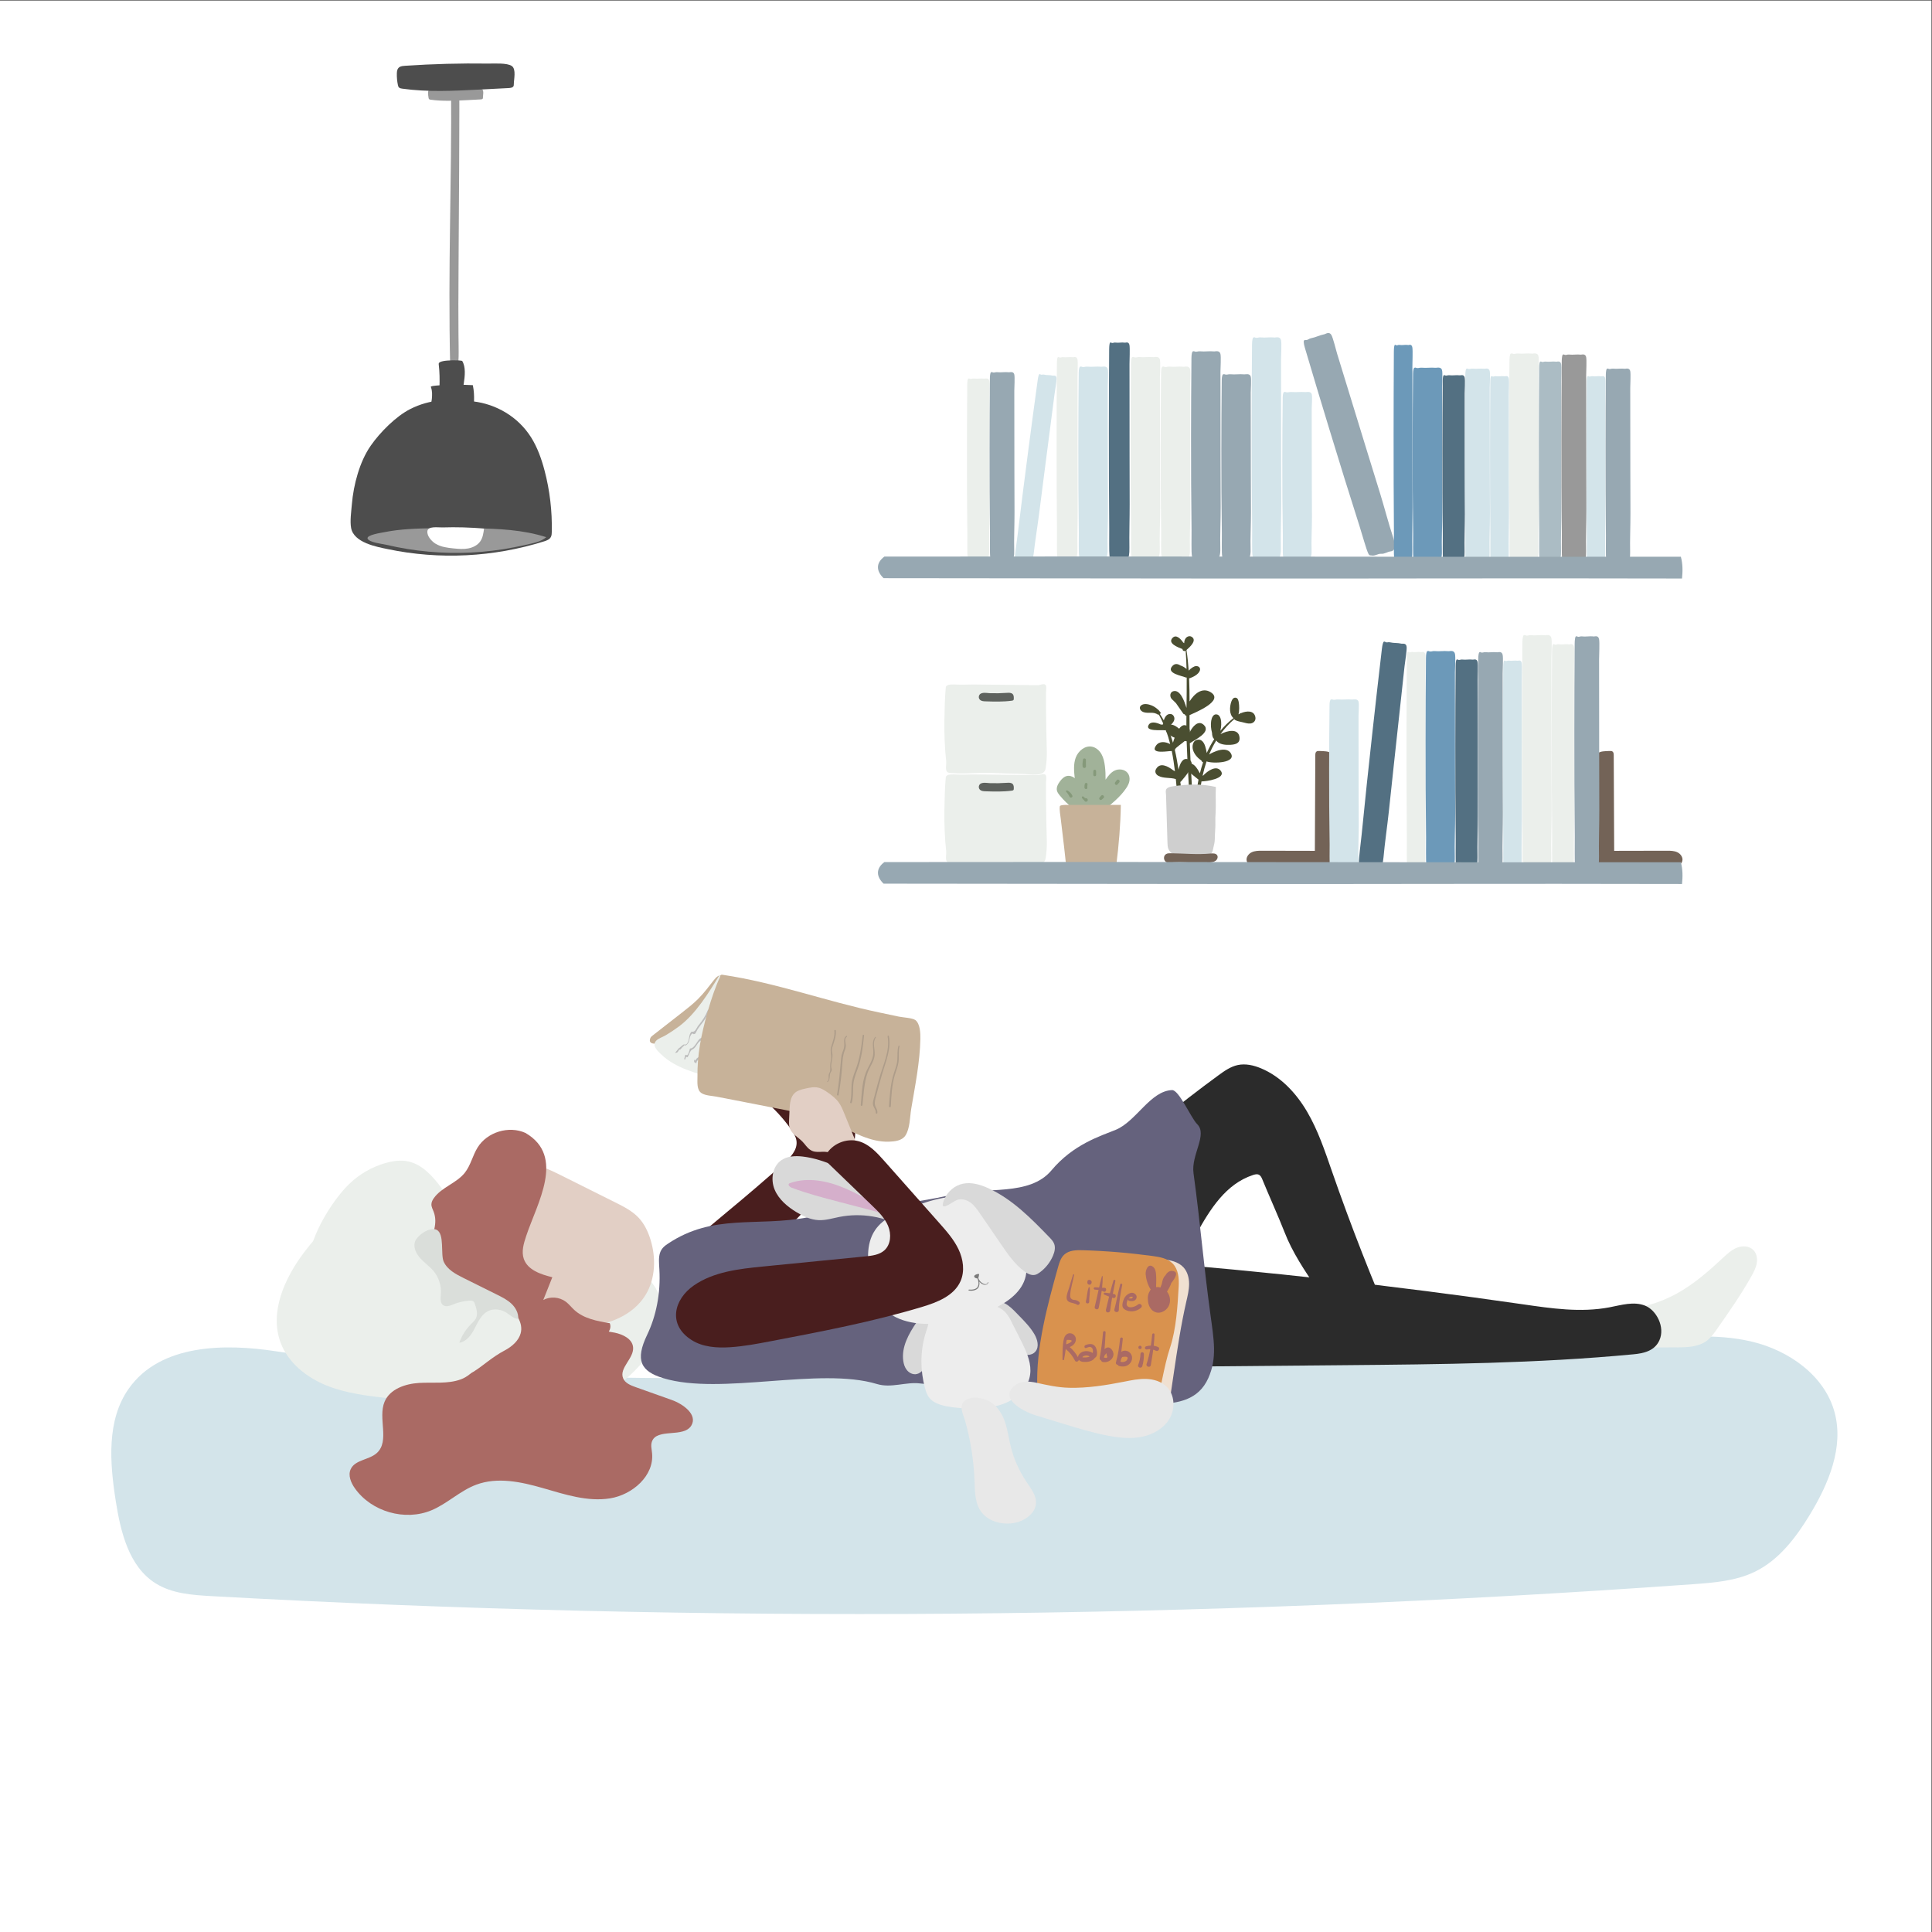 <?xml version="1.0" encoding="UTF-8" standalone="no"?>
<svg
   xmlns:dc="http://purl.org/dc/elements/1.1/"
   xmlns:cc="http://creativecommons.org/ns#"
   xmlns:rdf="http://www.w3.org/1999/02/22-rdf-syntax-ns#"
   xmlns:svg="http://www.w3.org/2000/svg"
   xmlns="http://www.w3.org/2000/svg"
   viewBox="0 0 1496 1496"
   height="1496"
   width="1496"
   xml:space="preserve"
   id="svg2"
   version="1.1"><rect x="0" y="0" width="1496" height="1496" fill="#333333" stroke="none"/><defs
     id="defs6" /><g
     transform="matrix(1.333,0,0,-1.333,0,1496)"
     id="g10"><g
       transform="scale(0.1)"
       id="g12"><path
         id="path14"
         style="fill:#ffffff;fill-opacity:1;fill-rule:nonzero;stroke:none"
         d="M 11220,0 H -0.012 V 11220 H 11220 V 0" /><path
         id="path16"
         style="fill:#d3e4ea;fill-opacity:1;fill-rule:nonzero;stroke:none"
         d="m 748.32,3157.05 c -130.168,-183.9 -110.754,-431.48 -75.808,-654.06 28.301,-180.22 76.406,-379.8 230.672,-477.18 95.578,-60.34 213.906,-68.56 326.756,-74.82 2866.02,-158.99 5742.14,-135.79 8605.22,69.4 122.89,8.81 249.24,18.85 359.84,72.97 139.5,68.18 237.7,198.3 318.3,330.9 108.8,178.88 197.9,391.17 143.9,593.45 -57.1,213.74 -264.5,359.93 -479.7,411.4 -215.15,51.46 -440.16,26.13 -660.41,5.47 -537.57,-50.44 -1077.42,-71.26 -1616.95,-92.06 -588.41,-22.68 -1176.82,-45.37 -1765.23,-68.05 -1510.31,-58.23 -3038.73,-126.66 -4537.74,99.76 -284.76,43.01 -663.615,44.54 -848.85,-217.18" /><path
         id="path18"
         style="fill:#ebefeb;fill-opacity:1;fill-rule:nonzero;stroke:none"
         d="m 5547.7,6208.59 c -9.97,0.69 -35.04,-0.02 -43.62,6 -15.79,11.1 -5.43,43.78 -7.83,65.26 -8.1,72.54 -11.56,159.58 -10.36,232.73 0.95,57.19 2.46,137.79 8.24,195.34 0.9,8.9 12.62,15.38 26.97,15.91 20.56,0.76 20.56,0.76 34.05,0 37.99,-2.13 67.97,0.68 106,0.27 122.21,-1.33 244.41,-2.65 366.6,-3.98 16.61,-0.18 40,14.68 48.03,-2.46 3.86,-8.22 0.27,-35.21 0.26,-44.6 -0.08,-73.85 0.6,-147.7 2.04,-221.54 0.73,-37.86 1.67,-75.72 2.8,-113.56 0.93,-31.01 -1.83,-73.79 -7.46,-104.06 -9.22,-49.54 -97.35,-30.19 -130.7,-29.44 -62.66,1.39 -125.32,3.47 -187.95,6.24 -69.06,3.06 -138.08,-6.74 -207.07,-2.11" /><path
         id="path20"
         style="fill:#5e625e;fill-opacity:1;fill-rule:nonzero;stroke:none"
         d="m 5849.03,6675.57 c 11.64,0.83 24.99,1.31 33.08,-6.66 7.24,-7.13 7.27,-18.2 6.86,-28.09 -0.09,-2.2 -0.22,-4.52 -1.44,-6.39 -2.05,-3.14 -6.38,-4 -10.24,-4.52 -50.45,-6.86 -101.71,-5.28 -152.67,-3.68 -10.66,0.33 -22.21,0.97 -30.37,7.48 -6.88,5.48 -10.04,14.8 -7.82,23.04 7.23,26.94 44.14,17.42 64.6,16.8 32.67,-1 65.41,-0.33 98,2.02" /><path
         id="path22"
         style="fill:#ebefeb;fill-opacity:1;fill-rule:nonzero;stroke:none"
         d="m 5547.7,6731.13 c -9.97,0.68 -35.04,-0.03 -43.62,6 -15.79,11.09 -5.43,43.77 -7.83,65.26 -8.1,72.53 -11.56,159.57 -10.36,232.72 0.95,57.19 2.46,137.8 8.24,195.35 0.9,8.89 12.62,15.38 26.97,15.91 20.56,0.75 20.56,0.75 34.05,0 37.99,-2.14 67.97,0.67 106,0.26 122.21,-1.32 244.41,-2.65 366.6,-3.97 16.61,-0.19 40,14.68 48.03,-2.46 3.86,-8.23 0.27,-35.21 0.26,-44.61 -0.08,-73.85 0.6,-147.7 2.04,-221.53 0.73,-37.87 1.67,-75.72 2.8,-113.57 0.93,-31.01 -1.83,-73.79 -7.46,-104.06 -9.22,-49.54 -97.35,-30.18 -130.7,-29.44 -62.66,1.39 -125.32,3.47 -187.95,6.24 -69.06,3.06 -138.08,-6.74 -207.07,-2.1" /><path
         id="path24"
         style="fill:#5e625e;fill-opacity:1;fill-rule:nonzero;stroke:none"
         d="m 5849.03,7198.1 c 11.64,0.83 24.99,1.31 33.08,-6.66 7.24,-7.13 7.27,-18.2 6.86,-28.09 -0.09,-2.2 -0.22,-4.51 -1.44,-6.39 -2.05,-3.14 -6.38,-4 -10.24,-4.52 -50.45,-6.86 -101.71,-5.28 -152.67,-3.68 -10.66,0.34 -22.21,0.98 -30.37,7.48 -6.88,5.48 -10.04,14.8 -7.82,23.04 7.23,26.94 44.14,17.43 64.6,16.8 32.67,-1 65.41,-0.33 98,2.02" /><path
         id="path26"
         style="fill:#ebefeb;fill-opacity:1;fill-rule:nonzero;stroke:none"
         d="m 5630.51,7976.24 c -2.19,1.39 -7.7,-0.04 -9.58,12.2 -3.47,22.55 -1.19,88.96 -1.72,132.63 -1.78,147.41 -2.54,324.29 -2.28,472.95 0.21,116.24 0.54,280.05 1.81,397 0.2,18.09 2.77,31.26 5.93,32.34 4.52,1.54 4.52,1.54 7.48,0 8.35,-4.34 14.94,1.38 23.3,0.54 26.85,-2.7 37.13,2.1 63.98,-0.59 3.65,-0.37 22.92,6.94 27.14,-12.49 3.48,-15.99 0.06,-71.56 0.06,-90.66 -0.02,-150.08 0.13,-300.17 0.44,-450.21 0.17,-76.95 0.37,-153.89 0.63,-230.81 0.2,-63.01 -3.25,-149.97 -1.65,-211.46 1.68,-64.5 -21.39,-61.35 -28.73,-59.84 -13.77,2.83 -28.44,-3.66 -42.2,1.98 -15.18,6.2 -29.45,-2.99 -44.61,6.42" /><path
         id="path28"
         style="fill:#97a8b2;fill-opacity:1;fill-rule:nonzero;stroke:none"
         d="m 5763.25,7971.07 c -2.43,1.45 -8.54,-0.05 -10.62,12.69 -3.85,23.45 -1.33,92.54 -1.92,137.97 -1.97,153.36 -2.82,337.37 -2.52,492.02 0.23,120.92 0.6,291.33 2.01,413 0.21,18.81 3.07,32.52 6.57,33.64 5.01,1.6 5.01,1.6 8.3,0 9.26,-4.51 16.56,1.43 25.83,0.56 29.78,-2.8 41.17,2.19 70.96,-0.62 4.04,-0.38 25.42,7.22 30.09,-12.98 3.85,-16.64 0.06,-74.45 0.06,-94.31 -0.02,-156.14 0.15,-312.27 0.5,-468.37 0.18,-80.04 0.41,-160.08 0.68,-240.1 0.23,-65.55 -3.59,-156.02 -1.81,-219.99 1.85,-67.09 -23.73,-63.82 -31.86,-62.25 -15.27,2.94 -31.54,-3.8 -46.81,2.06 -16.83,6.46 -32.64,-3.11 -49.46,6.68" /><path
         id="path30"
         style="fill:#a1b299;fill-opacity:1;fill-rule:nonzero;stroke:none"
         d="m 6238.76,6523.5 c -31.36,22.93 -59.7,49.99 -84.05,80.26 -6.24,7.76 -12.37,16.02 -14.85,25.67 -4.95,19.24 5.59,38.95 17.53,54.83 10.11,13.45 22.53,26.55 38.86,30.6 15.23,3.77 31.69,-1.19 44.37,-10.43 12.68,-9.24 22.02,-22.36 29.69,-36.04 21.68,-38.65 31.51,-82.64 41.07,-125.92 1.79,-8.12 3.6,-16.47 2.37,-24.71 -2.05,-13.75 -16.33,-30.37 -31.4,-26.6 -14.23,3.56 -31.68,23.63 -43.59,32.34" /><path
         id="path32"
         style="fill:#a1b299;fill-opacity:1;fill-rule:nonzero;stroke:none"
         d="m 6550.08,6732.97 c -17.77,22.3 -51.87,25.07 -75.51,13.52 -22.78,-11.12 -38.11,-32.08 -52.46,-52.72 0.36,26.42 -0.65,52.78 -3.9,78.95 -2.98,24.03 -7.96,48.3 -19.87,69.38 -11.9,21.09 -31.66,38.78 -55.43,43.36 -40.24,7.75 -79.46,-24.64 -93.88,-63 -14.42,-38.36 -10.21,-80.87 -5.81,-121.61 7.21,-66.63 14.42,-133.27 21.62,-199.9 1.06,-9.81 -2.29,-32.21 3.33,-39.4 8.02,-10.27 43.56,-14.97 55.9,-16.96 20.72,-3.32 42.7,-2.25 61.61,6.86 3.2,1.54 6.34,3.35 8.7,6 4.09,4.62 5.21,11.09 5.94,17.22 1.39,11.47 2.87,23 4.38,34.56 0.94,0.71 1.94,1.36 2.82,2.12 47.14,40.89 99.39,80.59 134.54,133.25 8.55,12.78 16.13,26.61 18.77,42.13 2.64,15.52 -0.25,33.06 -10.75,46.24" /><path
         id="path34"
         style="fill:#85997a;fill-opacity:1;fill-rule:nonzero;stroke:none"
         d="m 6308.04,6808.66 c 0.46,9.52 -15.11,11.87 -16.77,2.32 -2.3,-13.21 -4.1,-26.28 -2.68,-39.71 1.32,-12.38 19.88,-13.09 19.79,-0.06 -0.09,12.5 -0.95,24.95 -0.34,37.45" /><path
         id="path36"
         style="fill:#85997a;fill-opacity:1;fill-rule:nonzero;stroke:none"
         d="m 6367.16,6743.51 c -0.09,10.3 -15.82,10.34 -15.97,0.04 -0.11,-7.2 -0.2,-14.41 -0.31,-21.62 -0.16,-10.62 16.55,-10.66 16.46,-0.05 -0.05,7.21 -0.12,14.42 -0.18,21.63" /><path
         id="path38"
         style="fill:#85997a;fill-opacity:1;fill-rule:nonzero;stroke:none"
         d="m 6317.29,6664.94 c 2.43,10.07 -12.7,14.33 -15.51,4.32 -2.09,-7.43 -2.84,-14.16 -2.27,-21.86 0.81,-10.86 18.02,-10.71 16.83,-0.05 -0.71,6.4 -0.61,11.18 0.95,17.59" /><path
         id="path40"
         style="fill:#85997a;fill-opacity:1;fill-rule:nonzero;stroke:none"
         d="m 6396.89,6601.09 c -3.07,-3.47 -6.16,-6.94 -9.23,-10.42 -7.58,-8.55 3.89,-20.11 12.47,-12.55 3.48,3.07 6.97,6.14 10.45,9.21 9.42,8.3 -5.37,23.15 -13.69,13.76" /><path
         id="path42"
         style="fill:#85997a;fill-opacity:1;fill-rule:nonzero;stroke:none"
         d="m 6487.62,6691.2 c -3.18,-4.04 -6.36,-8.07 -9.53,-12.11 -7.15,-9.08 4.89,-22.11 12.99,-13.07 3.41,3.8 6.82,7.61 10.23,11.41 8.47,9.44 -6.09,23.42 -13.69,13.77" /><path
         id="path44"
         style="fill:#c7b299;fill-opacity:1;fill-rule:nonzero;stroke:none"
         d="m 6194.23,6205.21 c 4.25,-6.48 11.77,-6.72 18.38,-6.48 90.68,3.41 181,-5.72 271.7,-2.31 14.32,112.14 25.07,237.79 26.43,350.82 -63.25,-0.01 -126.5,-0.01 -189.75,-0.01 -30.78,-0.01 -61.56,-0.01 -92.33,-0.01 -18.57,0 -70.15,2.28 -72.05,-7.67 -3.63,-18.99 3.24,-56 5.24,-73.26 3.25,-28.03 6.62,-56.04 9.98,-84.06 6.43,-53.77 12.97,-107.54 18.42,-161.44 0.56,-5.53 1.22,-11.38 3.98,-15.58" /><path
         id="path46"
         style="fill:#85997a;fill-opacity:1;fill-rule:nonzero;stroke:none"
         d="m 6229.32,6600.63 c -5.12,13.09 -17,23.44 -28.87,30.4 -5.31,3.12 -11.13,-4.22 -6.62,-8.59 4.21,-4.07 7.82,-8.45 11.02,-13.35 3.22,-4.9 5.34,-10.29 8.33,-15.27 4.96,-8.2 19.92,-2.83 16.14,6.81" /><path
         id="path48"
         style="fill:#85997a;fill-opacity:1;fill-rule:nonzero;stroke:none"
         d="m 6305.97,6585.95 c -1.04,-0.27 -4.63,2.66 -5.41,3.24 -2.37,1.73 -4.47,3.78 -6.46,5.93 -4.48,4.83 -12.85,-1.48 -9.2,-7.1 2.19,-3.37 4.64,-6.59 7.46,-9.45 2.43,-2.48 5.94,-4.62 7.43,-7.77 3.65,-7.68 15.44,-5.96 18.34,1.23 3.13,7.79 -3.88,16.05 -12.16,13.92" /><path
         id="path50"
         style="fill:#97a8b2;fill-opacity:1;fill-rule:nonzero;stroke:none"
         d="m 7965.05,7996.27 c -3.27,0.81 -9.71,-3.03 -16.56,10.87 -12.63,25.59 -34.02,105.82 -50.64,157.78 -56.1,175.43 -121.69,386.46 -175.67,564.17 -42.2,138.94 -101.63,334.78 -142.76,475 -6.35,21.68 -7.91,38.42 -4.31,40.92 5.14,3.58 5.14,3.58 9.45,2.89 12.14,-1.95 18.38,7.43 29.25,9.65 34.93,7.17 46.16,16.87 81.08,24.03 4.75,0.97 26.45,17.15 38.87,-4.43 10.23,-17.76 26.22,-85.47 33.19,-108.28 54.82,-179.32 109.84,-358.58 165.05,-537.71 28.32,-91.87 56.69,-183.71 85.11,-275.51 23.27,-75.2 50.69,-180.43 75.18,-253.27 25.69,-76.41 -4.62,-81.57 -14.44,-82.6 -18.44,-1.94 -34.62,-15.36 -54.07,-13.95 -21.46,1.55 -36.12,-14.95 -58.73,-9.56" /><path
         id="path52"
         style="fill:#6c99b9;fill-opacity:1;fill-rule:nonzero;stroke:none"
         d="m 8106.68,7961.11 c -1.84,1.66 -6.48,-0.06 -8.07,14.64 -2.92,27.08 -1,106.83 -1.44,159.28 -1.51,177.03 -2.15,389.46 -1.93,567.98 0.18,139.59 0.46,336.31 1.53,476.77 0.16,21.72 2.34,37.54 5,38.83 3.8,1.85 3.8,1.85 6.3,0 7.03,-5.21 12.56,1.66 19.61,0.65 22.61,-3.24 31.27,2.53 53.87,-0.71 3.08,-0.44 19.31,8.33 22.85,-14.99 2.93,-19.21 0.05,-85.94 0.05,-108.87 -0.02,-180.25 0.11,-360.49 0.38,-540.68 0.13,-92.41 0.31,-184.81 0.52,-277.18 0.17,-75.67 -2.73,-180.11 -1.39,-253.96 1.42,-77.45 -18,-73.67 -24.17,-71.86 -11.61,3.4 -23.96,-4.39 -35.55,2.38 -12.78,7.45 -24.79,-3.59 -37.56,7.72" /><path
         id="path54"
         style="fill:#6c99b9;fill-opacity:1;fill-rule:nonzero;stroke:none"
         d="m 8223.67,7965.63 c -2.88,1.48 -10.13,-0.05 -12.62,13.05 -4.57,24.13 -1.57,95.22 -2.27,141.96 -2.34,157.79 -3.34,347.13 -3,506.25 0.27,124.41 0.71,299.76 2.39,424.95 0.26,19.35 3.66,33.45 7.81,34.6 5.94,1.65 5.94,1.65 9.85,0 11,-4.64 19.67,1.48 30.68,0.59 35.37,-2.89 48.9,2.25 84.27,-0.64 4.81,-0.39 30.19,7.43 35.74,-13.36 4.57,-17.12 0.08,-76.6 0.08,-97.04 -0.03,-160.65 0.17,-321.3 0.59,-481.91 0.21,-82.36 0.48,-164.71 0.81,-247.05 0.27,-67.44 -4.27,-160.53 -2.16,-226.35 2.21,-69.04 -28.17,-65.67 -37.83,-64.06 -18.14,3.03 -37.46,-3.9 -55.6,2.12 -19.99,6.65 -38.77,-3.19 -58.74,6.89" /><path
         id="path56"
         style="fill:#537082;fill-opacity:1;fill-rule:nonzero;stroke:none"
         d="m 8392.21,7965.26 c -2.19,1.42 -7.7,-0.05 -9.58,12.54 -3.47,23.2 -1.19,91.53 -1.72,136.47 -1.79,151.67 -2.55,333.67 -2.29,486.63 0.22,119.6 0.55,288.15 1.82,408.48 0.19,18.61 2.77,32.17 5.93,33.27 4.51,1.58 4.51,1.58 7.48,0 8.35,-4.46 14.94,1.42 23.3,0.56 26.85,-2.77 37.13,2.16 63.98,-0.61 3.65,-0.37 22.92,7.14 27.14,-12.85 3.47,-16.45 0.06,-73.63 0.06,-93.27 -0.02,-154.43 0.13,-308.86 0.44,-463.24 0.17,-79.18 0.37,-158.34 0.61,-237.48 0.21,-64.83 -3.23,-154.32 -1.63,-217.58 1.67,-66.36 -21.39,-63.13 -28.73,-61.58 -13.77,2.92 -28.44,-3.75 -42.2,2.04 -15.19,6.39 -29.45,-3.07 -44.61,6.62" /><path
         id="path58"
         style="fill:#d3e4ea;fill-opacity:1;fill-rule:nonzero;stroke:none"
         d="m 8524.95,7959.93 c -2.43,1.49 -8.54,-0.05 -10.63,13.05 -3.85,24.14 -1.32,95.23 -1.91,141.97 -1.97,157.79 -2.82,347.13 -2.53,506.25 0.24,124.41 0.61,299.76 2.01,424.94 0.22,19.36 3.08,33.46 6.58,34.61 5.01,1.65 5.01,1.65 8.3,0 9.26,-4.64 16.56,1.48 25.83,0.58 29.78,-2.88 41.17,2.26 70.95,-0.63 4.05,-0.39 25.42,7.43 30.1,-13.36 3.85,-17.12 0.06,-76.6 0.06,-97.04 -0.02,-160.65 0.15,-321.3 0.5,-481.91 0.17,-82.37 0.4,-164.72 0.68,-247.05 0.23,-67.44 -3.59,-160.53 -1.82,-226.35 1.86,-69.04 -23.72,-65.67 -31.85,-64.06 -15.27,3.03 -31.55,-3.91 -46.82,2.12 -16.82,6.65 -32.64,-3.2 -49.45,6.88" /><path
         id="path60"
         style="fill:#97a8b2;fill-opacity:1;fill-rule:nonzero;stroke:none"
         d="m 9341.18,7959.93 c -2.43,1.49 -8.54,-0.05 -10.62,13.05 -3.86,24.14 -1.33,95.23 -1.92,141.97 -1.97,157.79 -2.82,347.13 -2.53,506.25 0.24,124.41 0.61,299.76 2.02,424.94 0.21,19.36 3.07,33.46 6.57,34.61 5.01,1.65 5.01,1.65 8.3,0 9.26,-4.64 16.56,1.48 25.83,0.58 29.78,-2.88 41.17,2.26 70.96,-0.63 4.04,-0.39 25.42,7.43 30.09,-13.36 3.85,-17.12 0.06,-76.6 0.06,-97.04 -0.02,-160.65 0.15,-321.3 0.5,-481.91 0.18,-82.37 0.4,-164.72 0.68,-247.05 0.23,-67.44 -3.59,-160.53 -1.81,-226.35 1.85,-69.04 -23.73,-65.67 -31.86,-64.06 -15.27,3.03 -31.54,-3.91 -46.81,2.12 -16.83,6.65 -32.64,-3.2 -49.46,6.88" /><path
         id="path62"
         style="fill:#d3e4ea;fill-opacity:1;fill-rule:nonzero;stroke:none"
         d="m 8666.86,7959.56 c -1.85,1.43 -6.49,-0.05 -8.07,12.55 -2.93,23.2 -1.01,91.53 -1.46,136.46 -1.49,151.68 -2.13,333.68 -1.91,486.64 0.18,119.59 0.45,288.14 1.52,408.48 0.17,18.61 2.34,32.16 4.99,33.27 3.81,1.58 3.81,1.58 6.3,0 7.03,-4.46 12.58,1.42 19.62,0.56 22.61,-2.78 31.26,2.16 53.88,-0.61 3.06,-0.38 19.3,7.14 22.85,-12.85 2.92,-16.45 0.05,-73.63 0.05,-93.28 -0.02,-154.42 0.11,-308.85 0.37,-463.24 0.14,-79.17 0.31,-158.33 0.52,-237.47 0.17,-64.84 -2.73,-154.32 -1.38,-217.59 1.42,-66.36 -18.02,-63.12 -24.19,-61.57 -11.59,2.91 -23.95,-3.76 -35.54,2.04 -12.78,6.39 -24.79,-3.08 -37.55,6.61" /><path
         id="path64"
         style="fill:#d3e4ea;fill-opacity:1;fill-rule:nonzero;stroke:none"
         d="m 9227.03,7959.56 c -1.84,1.43 -6.48,-0.05 -8.07,12.55 -2.92,23.2 -1.01,91.53 -1.45,136.46 -1.5,151.68 -2.14,333.68 -1.92,486.64 0.17,119.59 0.45,288.14 1.53,408.48 0.16,18.61 2.33,32.16 4.99,33.27 3.8,1.58 3.8,1.58 6.3,0 7.03,-4.46 12.58,1.42 19.62,0.56 22.6,-2.78 31.26,2.16 53.86,-0.61 3.08,-0.38 19.31,7.14 22.86,-12.85 2.93,-16.45 0.04,-73.63 0.04,-93.28 0,-154.42 0.11,-308.85 0.39,-463.24 0.13,-79.17 0.3,-158.33 0.51,-237.47 0.17,-64.84 -2.73,-154.32 -1.38,-217.59 1.41,-66.36 -18.01,-63.12 -24.18,-61.57 -11.6,2.91 -23.96,-3.76 -35.55,2.04 -12.77,6.39 -24.79,-3.08 -37.55,6.61" /><path
         id="path66"
         style="fill:#d3e4ea;fill-opacity:1;fill-rule:nonzero;stroke:none"
         d="m 5901.52,7967.31 c -1.64,1.63 -6.44,0.63 -6.37,13.44 0.12,23.59 10.95,91.96 16.37,137.1 18.32,152.38 41.45,335.1 61.64,488.57 15.8,120.01 38.08,289.13 54.86,409.78 2.59,18.66 6.51,32.04 9.29,32.87 3.99,1.19 3.99,1.19 6.26,-0.67 6.4,-5.21 12.68,0.11 19.56,-1.49 22.09,-5.16 31.33,-1.12 53.42,-6.27 3.01,-0.7 20.11,5.14 21.03,-15.29 0.75,-16.82 -9.57,-73.9 -12.14,-93.62 -20.18,-154.98 -40.22,-309.97 -60.11,-464.93 -10.2,-79.47 -20.37,-158.93 -30.5,-238.38 -8.29,-65.08 -22.85,-154.58 -29.77,-218.21 -7.27,-66.75 -26.13,-61.46 -32.06,-59.26 -11.14,4.14 -24.29,-1.25 -35.04,5.78 -11.86,7.75 -25.02,-0.48 -36.44,10.58" /><path
         id="path68"
         style="fill:#ebefeb;fill-opacity:1;fill-rule:nonzero;stroke:none"
         d="m 8783.85,7966.74 c -2.89,1.59 -10.15,-0.06 -12.63,13.99 -4.57,25.89 -1.57,102.13 -2.26,152.26 -2.35,169.23 -3.35,372.3 -3,542.96 0.27,133.43 0.71,321.49 2.38,455.75 0.26,20.76 3.65,35.89 7.81,37.12 5.95,1.77 5.95,1.77 9.86,0 10.99,-4.98 19.66,1.59 30.68,0.62 35.36,-3.09 48.9,2.42 84.26,-0.68 4.8,-0.42 30.19,7.97 35.75,-14.33 4.57,-18.35 0.07,-82.15 0.07,-104.07 -0.02,-172.3 0.17,-344.6 0.58,-516.85 0.22,-88.34 0.49,-176.66 0.82,-264.96 0.27,-72.34 -4.26,-172.18 -2.16,-242.77 2.21,-74.04 -28.18,-70.43 -37.83,-68.7 -18.14,3.25 -37.47,-4.19 -55.59,2.27 -19.99,7.13 -38.77,-3.43 -58.74,7.39" /><path
         id="path70"
         style="fill:#abbcc4;fill-opacity:1;fill-rule:nonzero;stroke:none"
         d="m 8952.38,7966.34 c -2.18,1.53 -7.7,-0.05 -9.59,13.45 -3.46,24.88 -1.19,98.17 -1.72,146.36 -1.77,162.68 -2.53,357.87 -2.27,521.92 0.2,128.27 0.54,309.04 1.81,438.1 0.2,19.96 2.77,34.5 5.92,35.68 4.52,1.7 4.52,1.7 7.48,0 8.36,-4.78 14.95,1.53 23.3,0.6 26.86,-2.97 37.13,2.32 63.99,-0.65 3.65,-0.41 22.92,7.65 27.14,-13.78 3.47,-17.65 0.06,-78.97 0.06,-100.04 -0.02,-165.63 0.12,-331.25 0.45,-496.83 0.15,-84.91 0.36,-169.81 0.61,-254.7 0.21,-69.53 -3.24,-165.5 -1.64,-233.35 1.68,-71.18 -21.4,-67.71 -28.72,-66.04 -13.77,3.12 -28.45,-4.03 -42.22,2.18 -15.17,6.85 -29.43,-3.29 -44.6,7.1" /><path
         id="path72"
         style="fill:#999999;fill-opacity:1;fill-rule:nonzero;stroke:none"
         d="m 9085.12,7960.63 c -2.42,1.59 -8.54,-0.05 -10.63,14 -3.85,25.88 -1.33,102.13 -1.91,152.26 -1.97,169.23 -2.81,372.29 -2.52,542.95 0.22,133.44 0.59,321.49 2,455.76 0.23,20.76 3.08,35.88 6.58,37.12 5,1.76 5,1.76 8.29,0 9.26,-4.98 16.57,1.58 25.84,0.62 29.78,-3.09 41.18,2.41 70.95,-0.68 4.05,-0.42 25.42,7.96 30.1,-14.33 3.85,-18.36 0.07,-82.16 0.06,-104.08 -0.02,-172.3 0.14,-344.6 0.5,-516.85 0.17,-88.33 0.41,-176.66 0.68,-264.96 0.22,-72.34 -3.6,-172.17 -1.82,-242.76 1.87,-74.04 -23.72,-70.43 -31.85,-68.7 -15.28,3.25 -31.55,-4.19 -46.81,2.27 -16.84,7.13 -32.65,-3.43 -49.46,7.38" /><path
         id="path74"
         style="fill:#ebefeb;fill-opacity:1;fill-rule:nonzero;stroke:none"
         d="m 6150.39,7977.79 c -2.05,1.55 -7.22,-0.05 -8.98,13.63 -3.26,25.19 -1.12,99.39 -1.62,148.18 -1.66,164.7 -2.38,362.32 -2.12,528.41 0.18,129.86 0.49,312.88 1.69,443.55 0.18,20.2 2.6,34.92 5.55,36.12 4.24,1.72 4.24,1.72 7.01,0 7.84,-4.84 14.01,1.54 21.84,0.61 25.17,-3.01 34.79,2.35 59.97,-0.66 3.42,-0.41 21.48,7.75 25.43,-13.95 3.25,-17.87 0.06,-79.96 0.06,-101.29 -0.02,-167.68 0.12,-335.37 0.41,-503.01 0.16,-85.97 0.35,-171.92 0.58,-257.86 0.19,-70.4 -3.03,-167.56 -1.54,-236.26 1.57,-72.06 -20.05,-68.54 -26.91,-66.86 -12.91,3.16 -26.66,-4.08 -39.56,2.21 -14.23,6.94 -27.6,-3.34 -41.81,7.18" /><path
         id="path76"
         style="fill:#d3e4ea;fill-opacity:1;fill-rule:nonzero;stroke:none"
         d="m 6281.7,7977.33 c -2.88,1.47 -10.14,-0.05 -12.62,12.98 -4.57,24.01 -1.57,94.75 -2.26,141.26 -2.35,157 -3.35,345.38 -3,503.71 0.27,123.79 0.71,298.25 2.38,422.82 0.26,19.25 3.65,33.29 7.8,34.43 5.95,1.64 5.95,1.64 9.86,0 11,-4.62 19.68,1.47 30.68,0.58 35.37,-2.87 48.9,2.24 84.27,-0.63 4.8,-0.39 30.18,7.39 35.74,-13.3 4.57,-17.03 0.08,-76.21 0.08,-96.55 -0.03,-159.85 0.16,-319.69 0.58,-479.5 0.22,-81.95 0.49,-163.89 0.82,-245.81 0.27,-67.1 -4.27,-159.73 -2.16,-225.21 2.2,-68.7 -28.18,-65.34 -37.83,-63.74 -18.14,3.02 -37.47,-3.89 -55.6,2.11 -19.98,6.61 -38.77,-3.18 -58.74,6.85" /><path
         id="path78"
         style="fill:#537082;fill-opacity:1;fill-rule:nonzero;stroke:none"
         d="m 6453.84,7979.07 c -2.02,1.66 -7.12,-0.05 -8.86,14.6 -3.21,26.98 -1.11,106.47 -1.59,158.73 -1.65,176.43 -2.35,388.13 -2.11,566.05 0.19,139.11 0.5,335.16 1.68,475.14 0.17,21.64 2.56,37.41 5.48,38.7 4.17,1.84 4.17,1.84 6.91,0 7.72,-5.19 13.81,1.65 21.53,0.65 24.83,-3.23 34.32,2.51 59.15,-0.71 3.37,-0.44 21.19,8.3 25.08,-14.94 3.22,-19.14 0.06,-85.65 0.06,-108.5 -0.02,-179.63 0.12,-359.26 0.41,-538.84 0.15,-92.09 0.34,-184.17 0.57,-276.23 0.19,-75.41 -2.99,-179.5 -1.52,-253.09 1.56,-77.19 -19.77,-73.42 -26.55,-71.62 -12.72,3.39 -26.29,-4.37 -39.01,2.37 -14.03,7.43 -27.22,-3.58 -41.23,7.69" /><path
         id="path80"
         style="fill:#ebefeb;fill-opacity:1;fill-rule:nonzero;stroke:none"
         d="m 6584.89,7978.36 c -2.89,1.55 -10.14,-0.05 -12.62,13.62 -4.57,25.19 -1.58,99.39 -2.27,148.18 -2.34,164.7 -3.35,362.32 -3,528.41 0.28,129.86 0.71,312.88 2.38,443.55 0.27,20.2 3.66,34.92 7.82,36.12 5.94,1.72 5.94,1.72 9.84,0 11.01,-4.84 19.68,1.55 30.68,0.61 35.38,-3.01 48.9,2.35 84.27,-0.66 4.81,-0.41 30.2,7.75 35.74,-13.95 4.58,-17.86 0.08,-79.95 0.08,-101.28 -0.02,-167.69 0.18,-335.37 0.59,-503.01 0.21,-85.97 0.49,-171.93 0.81,-257.87 0.27,-70.39 -4.27,-167.56 -2.16,-236.26 2.22,-72.05 -28.17,-68.54 -37.82,-66.86 -18.15,3.17 -37.47,-4.08 -55.6,2.22 -19.99,6.93 -38.78,-3.34 -58.74,7.18" /><path
         id="path82"
         style="fill:#ebefeb;fill-opacity:1;fill-rule:nonzero;stroke:none"
         d="m 6759.93,7977.88 c -2.88,1.48 -10.14,-0.04 -12.62,12.98 -4.57,24 -1.57,94.7 -2.27,141.19 -2.34,156.92 -3.34,345.21 -3,503.46 0.27,123.73 0.71,298.1 2.39,422.6 0.26,19.25 3.66,33.28 7.81,34.42 5.94,1.64 5.94,1.64 9.85,0 11,-4.61 19.67,1.47 30.68,0.58 35.37,-2.87 48.9,2.24 84.27,-0.63 4.81,-0.39 30.19,7.38 35.74,-13.29 4.57,-17.02 0.08,-76.18 0.08,-96.5 -0.03,-159.77 0.17,-319.54 0.59,-479.26 0.21,-81.91 0.48,-163.81 0.81,-245.69 0.27,-67.07 -4.27,-159.65 -2.16,-225.1 2.21,-68.66 -28.17,-65.31 -37.83,-63.71 -18.14,3.02 -37.46,-3.88 -55.6,2.11 -19.99,6.61 -38.77,-3.18 -58.74,6.84" /><path
         id="path84"
         style="fill:#97a8b2;fill-opacity:1;fill-rule:nonzero;stroke:none"
         d="m 6936.54,7978.64 c -2.88,1.6 -10.14,-0.05 -12.62,14.01 -4.57,25.9 -1.58,102.19 -2.27,152.36 -2.34,169.34 -3.35,372.54 -3,543.3 0.28,133.53 0.72,321.71 2.39,456.06 0.26,20.77 3.65,35.91 7.81,37.14 5.94,1.77 5.94,1.77 9.85,0 11,-4.98 19.67,1.59 30.68,0.63 35.37,-3.1 48.9,2.41 84.26,-0.68 4.82,-0.42 30.2,7.97 35.75,-14.34 4.57,-18.37 0.08,-82.21 0.07,-104.15 -0.02,-172.41 0.18,-344.82 0.59,-517.19 0.21,-88.39 0.49,-176.77 0.82,-265.13 0.26,-72.38 -4.27,-172.29 -2.17,-242.92 2.22,-74.09 -28.17,-70.48 -37.82,-68.75 -18.14,3.25 -37.47,-4.19 -55.6,2.28 -19.99,7.13 -38.77,-3.44 -58.74,7.38" /><path
         id="path86"
         style="fill:#97a8b2;fill-opacity:1;fill-rule:nonzero;stroke:none"
         d="m 7112.52,7977.51 c -2.88,1.42 -10.14,-0.05 -12.62,12.47 -4.57,23.05 -1.57,90.97 -2.26,135.62 -2.35,150.75 -3.35,331.63 -3,483.65 0.27,118.86 0.71,286.37 2.38,405.97 0.26,18.49 3.65,31.96 7.8,33.06 5.95,1.57 5.95,1.57 9.86,0 11,-4.43 19.68,1.42 30.68,0.56 35.37,-2.76 48.9,2.15 84.27,-0.61 4.8,-0.37 30.18,7.1 35.74,-12.76 4.57,-16.36 0.08,-73.18 0.08,-92.71 -0.03,-153.48 0.17,-306.96 0.59,-460.39 0.21,-78.69 0.48,-157.36 0.81,-236.02 0.27,-64.43 -4.27,-153.37 -2.16,-216.24 2.2,-65.96 -28.18,-62.74 -37.83,-61.2 -18.14,2.9 -37.47,-3.74 -55.59,2.02 -19.99,6.35 -38.78,-3.05 -58.75,6.58" /><path
         id="path88"
         style="fill:#d3e4ea;fill-opacity:1;fill-rule:nonzero;stroke:none"
         d="m 7288.51,7979.33 c -2.88,1.7 -10.14,-0.06 -12.62,14.94 -4.57,27.62 -1.58,109 -2.28,162.5 -2.34,180.62 -3.34,397.35 -2.99,579.49 0.27,142.42 0.71,343.13 2.39,486.43 0.25,22.15 3.65,38.3 7.8,39.61 5.95,1.89 5.95,1.89 9.85,0 11,-5.31 19.67,1.7 30.69,0.67 35.37,-3.3 48.89,2.58 84.27,-0.73 4.8,-0.45 30.18,8.5 35.74,-15.3 4.57,-19.59 0.08,-87.67 0.07,-111.07 -0.02,-183.89 0.17,-367.79 0.59,-551.63 0.21,-94.28 0.48,-188.55 0.81,-282.79 0.27,-77.21 -4.27,-183.76 -2.16,-259.1 2.21,-79.03 -28.17,-75.17 -37.83,-73.33 -18.13,3.47 -37.47,-4.47 -55.59,2.43 -19.99,7.61 -38.77,-3.66 -58.74,7.88" /><path
         id="path90"
         style="fill:#d3e4ea;fill-opacity:1;fill-rule:nonzero;stroke:none"
         d="m 7466.71,7976.63 c -2.89,1.29 -10.15,-0.04 -12.63,11.28 -4.57,20.86 -1.57,82.29 -2.26,122.68 -2.35,136.35 -3.35,299.96 -3,437.47 0.27,107.51 0.71,259.03 2.38,367.21 0.26,16.72 3.65,28.91 7.81,29.91 5.95,1.42 5.95,1.42 9.85,0 11,-4.01 19.68,1.27 30.69,0.5 35.36,-2.5 48.9,1.94 84.26,-0.55 4.8,-0.34 30.19,6.42 35.74,-11.55 4.58,-14.79 0.08,-66.19 0.08,-83.85 -0.02,-138.83 0.17,-277.65 0.58,-416.44 0.22,-71.17 0.49,-142.34 0.82,-213.48 0.27,-58.29 -4.27,-138.73 -2.16,-195.6 2.21,-59.66 -28.18,-56.75 -37.83,-55.36 -18.14,2.62 -37.47,-3.38 -55.59,1.83 -19.99,5.75 -38.77,-2.76 -58.74,5.95" /><path
         id="path92"
         style="fill:#4a4e31;fill-opacity:1;fill-rule:nonzero;stroke:none"
         d="m 6909.84,7068.62 c 32.7,15.44 203.46,83.41 122.77,133.22 -48.56,29.96 -94.49,-7.87 -122.63,-53.66 -0.07,44.94 -0.62,89.86 -2.58,134.68 1.47,-0.21 3.06,-0.1 4.77,0.52 20.03,7.24 48.34,21.35 57.13,42.64 6.74,16.33 -5.42,28.29 -21.64,27.55 -12.06,-0.55 -30.33,-12.64 -42.69,-26.4 -2.68,40.04 -6.72,79.99 -12.83,119.79 19.07,16.81 63.87,56.53 29.65,77 -11.98,7.15 -27.08,1.34 -34.69,-9.22 -5.92,-8.22 -8.04,-18.07 -8.19,-28.1 -1.92,1.28 -3.83,2.57 -5.75,3.84 -16.83,23.99 -41.79,48.66 -62.37,26.61 -29.01,-31.08 29.59,-53.95 58.25,-64.68 -0.51,-9.55 10.57,-15.14 18.36,-9.42 2.69,-35.35 4.28,-70.78 5.17,-106.25 -10.69,9.14 -23.15,16.82 -35.7,20.47 -15.24,9.84 -31.72,12.63 -45.7,-2.06 -41.64,-43.77 55.82,-57.97 74.79,-67.11 2.49,-1.21 5.06,-1.45 7.43,-1.01 0.5,-58.03 -0.43,-116.15 -1.13,-174.25 l -0.51,-1.25 c -13.21,43.94 -37.37,104.71 -74.26,96.58 -17.53,-3.87 -22.79,-20.78 -16.89,-36.53 3.12,-8.35 11.11,-14.12 17.21,-20.13 4.64,-4.56 9.1,-8.96 13.45,-13.34 13.83,-20.02 27.64,-40.06 41.55,-60.02 2.2,-3.15 5.73,-4.6 9.28,-4.71 0.55,-1.18 1.09,-2.42 1.65,-3.58 1.5,-3.16 4.64,-4.82 8.03,-5.21 -0.31,-37.87 -0.3,-75.7 0.44,-113.48 -2.84,1.12 -5.69,2.23 -8.54,3.34 -25.55,32.19 -78.73,82.02 -105.19,47.41 -36.23,-47.38 88.21,-82.28 113.43,-84.88 l 1.19,0.09 c 2.85,-87.5 17.39,-408.26 35.44,-494.61 2.27,-10.86 18.91,-6.27 16.64,4.58 -17.01,81.09 -30.91,396.5 -33.68,478.58 1.1,0.29 2.17,0.76 3.2,1.53 22.05,16.68 123.78,61.88 77.98,104.8 -31.95,29.95 -65.25,-8.5 -82.55,-44.29 -0.42,33.64 -0.39,67.29 -0.29,100.96" /><path
         id="path94"
         style="fill:#4a4e31;fill-opacity:1;fill-rule:nonzero;stroke:none"
         d="m 6860.89,6684 c 15.27,19.35 99.22,106.03 41.69,127.71 -32.32,12.18 -48.62,-24.19 -56.62,-59.96 -3.06,18.93 -6.2,37.75 -9.46,56.29 -3.5,19.98 -7.56,39.84 -12.24,59.52 l 1.02,1.25 c 1.73,2.82 3.52,5.53 5.33,8.22 23.03,21.41 58.05,40.61 74.36,66.84 11.1,17.85 10.27,47.87 -8.76,61.2 -39.84,27.9 -70.86,-56.95 -82.67,-96.89 -8.17,28.04 -17.88,55.53 -29.54,82.2 0.63,0.68 1.22,1.45 1.74,2.38 9.62,17.51 32.96,30.23 36,51.32 2,13.82 -6.59,29.37 -21.33,31.02 -21.2,2.37 -33.66,-15.73 -39.98,-36.91 -7.07,12.75 -14.74,25.23 -22.94,37.44 3.79,0.88 6.88,4.74 4.04,8.65 -1.61,2.22 -3.48,4.14 -5.21,6.22 -2.92,4.63 -6.64,8.54 -11.11,11.68 -10.57,9.68 -22.59,17.57 -36.26,23.13 -16.99,6.91 -44.07,12.88 -60.08,0 -13.21,-10.62 -7.46,-26.8 5.15,-34.92 25.11,-16.16 58.25,-0.46 85.05,-14.53 l 2.41,-0.76 c 2.5,-3.61 6.39,-4.35 9.94,-3.26 9.29,-16.7 17.67,-33.61 25.25,-50.72 -0.33,-2.18 -0.62,-4.35 -0.84,-6.48 -1.85,-0.55 -3.77,-0.93 -5.83,-1.01 -2.12,-0.07 -4.26,-0.01 -6.4,0.11 -26.03,12.47 -58.39,20.33 -71.29,-2.03 -23.29,-40.43 77.29,-27.89 91.49,-30.98 3.44,-0.74 6.34,-0.04 8.63,1.47 9.93,-26.86 18.16,-54.13 25.04,-81.71 -27.58,14.32 -62.74,19.07 -82.46,-8.87 -38.27,-54.22 78.13,-29.55 89.32,-31.71 l 2.35,-0.15 c 7.87,-38.47 13.65,-77.45 18.4,-116.71 -3.1,1.75 -6.27,3.43 -9.55,4.98 -32.97,25 -77.69,48.54 -100.55,6.77 -8.78,-16.04 -0.41,-30.96 14.1,-38.83 29.58,-16.04 68.58,-8.54 101.15,-18.73 7.3,-69.52 12.77,-139.59 22.44,-208.85 1.3,-9.42 15.93,-6.74 16.13,2.18 1.34,62.35 -4.06,126.63 -12.4,190.21 1.59,0.55 3.13,1.51 4.49,3.22" /><path
         id="path96"
         style="fill:#4a4e31;fill-opacity:1;fill-rule:nonzero;stroke:none"
         d="m 7292.41,7056.97 c -7.62,40.36 -50.84,37.02 -83.61,23.28 -0.65,0.51 -1.54,0.67 -2.51,0.07 -2.25,-1.39 -4.36,-2.89 -6.57,-4.31 -1.24,-0.64 -2.51,-1.25 -3.7,-1.91 l -1.81,-0.4 c 6.2,21.95 4.09,53.55 2.31,64.66 -1.88,11.78 -4.02,29.98 -18.99,31.65 -14.28,1.58 -21.29,-12.35 -25.21,-23.79 -9.65,-28.21 -12.74,-73.84 12.83,-94.69 -28.51,-22.16 -53.82,-46.93 -76.15,-73.84 3.05,12.35 4.68,24.82 5.01,35.29 0.61,18.51 -1.57,55.15 -25.59,59.82 -21.24,4.12 -30.21,-21.12 -32.78,-37.45 -3.64,-23.04 -1.07,-46.93 4.89,-69.78 0.55,-14.43 3.18,-28.62 11.74,-34.59 l 0.23,-0.6 0.91,-1.18 c -16.62,-25.53 -31.09,-52.42 -43.54,-80.39 -1.26,7.93 -2.99,15.47 -4.33,21.66 -5.08,23.27 -16.09,57.98 -46.18,55.73 -30.73,-2.29 -36.58,-37.45 -28.86,-61.34 8.37,-25.89 27.24,-45.15 48.81,-60.58 0.67,-1.42 1.42,-2.74 2.08,-4.19 1.31,-2.95 4.24,-4.6 7.4,-5.09 -7.2,-21 -13.41,-42.42 -18.7,-64.15 -4.3,6.51 -7.8,14.51 -12.97,22.58 -10.22,15.92 -25.93,35.48 -46.82,35.34 -13.64,-0.1 -26.66,-10.16 -24.72,-25.14 1.53,-11.8 14.66,-19.65 22.61,-26.15 17.84,-14.59 35.95,-28.83 53.81,-43.4 -15.74,-81.26 -19.37,-165.68 -13.97,-246.81 0.75,-11.25 18.15,-11.44 17.66,0 -3.35,78.72 0.08,159.12 13.71,236.68 l 2.01,-0.23 c 22.72,-0.06 144.35,15.91 109.7,61.73 -25.41,33.6 -74.77,1.15 -102.49,-28.3 -0.91,0.2 -1.67,0.57 -2.51,0.83 6.08,27.84 13.57,55.22 22.66,81.92 37.57,-14.25 175.31,-9.2 140.92,47.25 -17.53,28.78 -55.95,22.77 -82.7,13.34 -11.24,-3.97 -28.52,-11.03 -43.14,-20.54 11.7,28.24 25.42,55.51 41.31,81.59 l 0.05,-0.1 c 15.99,-24.45 56.49,-26.84 82.39,-25.18 30.37,1.97 56.96,8.76 52.49,44.57 -6.48,51.85 -69.54,39.11 -110.59,17.27 22.85,31.45 49.38,60.76 80.07,87.31 1.55,-2.12 3.6,-4.08 6.42,-5.66 12.08,-6.79 28.51,-9.01 41.85,-12.33 14.15,-3.53 31.26,-9.19 46.15,-7.35 18.94,2.33 32.11,17.36 28.42,36.9" /><path
         id="path98"
         style="fill:#cfcfcf;fill-opacity:1;fill-rule:nonzero;stroke:none"
         d="m 6781.69,6327.31 c 0.37,-12.49 0.82,-25.32 5.73,-36.82 10.33,-24.19 37.58,-36.51 63.39,-42.36 40.02,-9.07 81.6,-7.92 122.61,-6.08 19.36,0.86 40.18,2.41 55.17,14.61 5.35,4.35 9.68,9.93 12.57,16.16 2.69,5.81 4.1,12.09 5.51,18.33 2.38,10.56 4.77,21.12 7.14,31.69 4.1,18.18 2.75,38.36 3.75,56.96 1.2,22.52 3.27,43.11 2.42,65.64 -0.7,18.82 0.36,37.66 1.43,56.46 2.75,48.64 -1.33,100.89 1.42,149.52 -83.12,19.45 -163.22,16.21 -247.74,4.05 -14.53,-2.09 -39.11,-6.1 -42.57,-23.36 -1.71,-8.53 0.71,-19.59 0.97,-28.22 0.36,-12.34 0.73,-24.68 1.1,-37.02 1.5,-50.82 3.01,-101.63 4.52,-152.45 0.86,-29.04 1.72,-58.08 2.58,-87.11" /><path
         id="path100"
         style="fill:#736357;fill-opacity:1;fill-rule:nonzero;stroke:none"
         d="m 6774.49,6262.04 c 7.7,4.28 16.96,4.36 25.75,4.24 77.5,-1.02 155.2,-8.82 232.37,-1.56 13.54,1.28 30,1.74 37.53,-9.59 6.71,-10.1 1.5,-24.65 -8.16,-31.99 -9.66,-7.33 -22.29,-9.19 -34.37,-10.29 -46.35,-4.25 -92.88,-1.01 -139.28,0.57 -24.11,0.82 -48.26,1.26 -72.36,-0.05 -13.09,-0.71 -30.92,-5.81 -42.55,2.32 -15.73,11 -16.19,36.75 1.07,46.35" /><path
         id="path102"
         style="fill:#736357;fill-opacity:1;fill-rule:nonzero;stroke:none"
         d="m 9350.98,6860.43 c 5.5,0.17 11.47,0.2 15.94,-3.03 6.43,-4.64 7.07,-13.8 7.1,-21.73 0.87,-185.1 1.73,-370.2 2.59,-555.3 102.09,0.22 204.18,0.43 306.27,0.65 20.87,0.05 42.6,-0.1 61.35,-9.28 18.75,-9.17 33.43,-30.29 28.14,-50.49 -7.65,-29.22 -46.09,-34.84 -76.31,-34.57 -139.89,1.22 -279.79,2.45 -419.68,3.68 6.34,-0.05 3.33,364.67 2.51,397.63 -1.68,66.84 -4.41,133.65 -8.2,200.4 -3.87,68.3 16.02,70.14 80.29,72.04" /><path
         id="path104"
         style="fill:#736357;fill-opacity:1;fill-rule:nonzero;stroke:none"
         d="m 7663.52,6860.43 c -5.52,0.17 -11.49,0.2 -15.96,-3.03 -6.43,-4.64 -7.06,-13.8 -7.1,-21.73 -0.86,-185.1 -1.72,-370.2 -2.58,-555.3 -102.09,0.22 -204.18,0.43 -306.27,0.65 -20.88,0.05 -42.61,-0.1 -61.36,-9.28 -18.75,-9.17 -33.42,-30.29 -28.13,-50.49 7.66,-29.22 46.09,-34.84 76.3,-34.57 139.9,1.22 279.79,2.45 419.7,3.68 -6.36,-0.05 -3.34,364.67 -2.51,397.63 1.67,66.84 4.39,133.65 8.18,200.4 3.88,68.3 -16.01,70.14 -80.27,72.04" /><path
         id="path106"
         style="fill:#d3e4ea;fill-opacity:1;fill-rule:nonzero;stroke:none"
         d="m 7738.61,6181.68 c -2.88,1.3 -10.14,-0.04 -12.62,11.39 -4.57,21.04 -1.58,83.05 -2.27,123.82 -2.34,137.62 -3.35,302.76 -3,441.55 0.28,108.51 0.72,261.45 2.39,370.64 0.26,16.88 3.65,29.18 7.81,30.18 5.95,1.44 5.95,1.44 9.85,0 11,-4.05 19.67,1.29 30.69,0.51 35.36,-2.52 48.89,1.96 84.25,-0.55 4.82,-0.35 30.2,6.47 35.75,-11.66 4.58,-14.93 0.07,-66.81 0.07,-84.64 -0.02,-140.12 0.18,-280.24 0.59,-420.32 0.21,-71.84 0.49,-143.67 0.82,-215.47 0.26,-58.83 -4.27,-140.02 -2.17,-197.43 2.22,-60.21 -28.17,-57.28 -37.82,-55.87 -18.15,2.64 -37.47,-3.41 -55.6,1.85 -19.99,5.8 -38.77,-2.79 -58.74,6" /><path
         id="path108"
         style="fill:#537082;fill-opacity:1;fill-rule:nonzero;stroke:none"
         d="m 7902.45,6193.87 c -2.22,1.99 -8.49,0.87 -8.91,16.3 -0.75,28.42 10.79,110.62 16.15,164.92 18.08,183.29 41.3,403.05 61.81,587.64 16.04,144.32 38.69,347.72 55.99,492.82 2.68,22.43 7.3,38.48 10.93,39.43 5.19,1.37 5.19,1.37 8.25,-0.9 8.61,-6.39 16.65,-0.09 25.75,-2.14 29.24,-6.59 41.21,-1.87 70.45,-8.46 3.98,-0.89 26.21,5.85 28.22,-18.78 1.65,-20.27 -9.66,-88.88 -12.26,-112.59 -20.43,-186.39 -40.69,-372.8 -60.74,-559.18 -10.29,-95.58 -20.52,-191.15 -30.71,-286.71 -8.35,-78.28 -23.97,-185.86 -30.57,-262.42 -6.92,-80.3 -31.93,-73.61 -39.8,-70.85 -14.79,5.17 -31.85,-1.11 -46.27,7.55 -15.88,9.55 -32.85,-0.16 -48.29,13.37" /><path
         id="path110"
         style="fill:#ebefeb;fill-opacity:1;fill-rule:nonzero;stroke:none"
         d="m 8181.79,6177.44 c -1.84,1.67 -6.48,-0.06 -8.07,14.64 -2.92,27.08 -1.01,106.84 -1.44,159.28 -1.51,177.03 -2.14,389.46 -1.93,567.98 0.18,139.59 0.46,336.32 1.53,476.77 0.16,21.72 2.34,37.54 5,38.83 3.79,1.85 3.79,1.85 6.29,0 7.04,-5.2 12.58,1.66 19.61,0.65 22.62,-3.23 31.27,2.53 53.88,-0.71 3.08,-0.44 19.31,8.33 22.85,-14.99 2.93,-19.21 0.05,-85.94 0.05,-108.87 -0.01,-180.24 0.11,-360.49 0.38,-540.68 0.14,-92.41 0.3,-184.8 0.52,-277.18 0.17,-75.67 -2.74,-180.11 -1.39,-253.95 1.42,-77.46 -18.01,-73.68 -24.18,-71.87 -11.6,3.4 -23.95,-4.38 -35.54,2.38 -12.78,7.45 -24.79,-3.59 -37.56,7.72" /><path
         id="path112"
         style="fill:#6c99b9;fill-opacity:1;fill-rule:nonzero;stroke:none"
         d="m 8298.78,6183.81 c -2.88,1.66 -10.14,-0.06 -12.62,14.63 -4.57,27.05 -1.57,106.73 -2.26,159.13 -2.35,176.87 -3.35,389.09 -3,567.45 0.26,139.46 0.7,336 2.38,476.33 0.26,21.69 3.65,37.5 7.8,38.79 5.95,1.85 5.95,1.85 9.86,0 10.99,-5.2 19.68,1.66 30.68,0.65 35.37,-3.23 48.9,2.52 84.27,-0.71 4.8,-0.44 30.18,8.33 35.74,-14.98 4.57,-19.18 0.08,-85.86 0.08,-108.77 -0.03,-180.07 0.17,-360.15 0.58,-540.17 0.22,-92.33 0.48,-184.63 0.82,-276.92 0.27,-75.6 -4.27,-179.94 -2.16,-253.72 2.2,-77.38 -28.18,-73.61 -37.83,-71.8 -18.14,3.4 -37.47,-4.38 -55.6,2.37 -19.98,7.46 -38.77,-3.58 -58.74,7.72" /><path
         id="path114"
         style="fill:#537082;fill-opacity:1;fill-rule:nonzero;stroke:none"
         d="m 8467.31,6183.39 c -2.18,1.6 -7.69,-0.05 -9.58,14.06 -3.46,26.01 -1.19,102.6 -1.71,152.97 -1.79,170.02 -2.55,374.02 -2.29,545.47 0.22,134.06 0.55,322.99 1.82,457.87 0.19,20.86 2.77,36.05 5.92,37.29 4.52,1.78 4.52,1.78 7.49,0 8.34,-5 14.94,1.6 23.3,0.63 26.85,-3.11 37.12,2.43 63.98,-0.68 3.64,-0.43 22.92,8 27.14,-14.4 3.47,-18.44 0.06,-82.54 0.06,-104.56 -0.02,-173.1 0.12,-346.2 0.44,-519.25 0.16,-88.74 0.37,-177.48 0.61,-266.19 0.21,-72.67 -3.23,-172.97 -1.63,-243.89 1.67,-74.38 -21.4,-70.75 -28.73,-69.02 -13.77,3.27 -28.45,-4.21 -42.21,2.29 -15.18,7.16 -29.44,-3.45 -44.61,7.41" /><path
         id="path116"
         style="fill:#97a8b2;fill-opacity:1;fill-rule:nonzero;stroke:none"
         d="m 8600.06,6177.43 c -2.43,1.66 -8.55,-0.06 -10.64,14.63 -3.84,27.05 -1.31,106.73 -1.9,159.13 -1.97,176.87 -2.82,389.09 -2.53,567.45 0.23,139.46 0.61,336 2.01,476.33 0.22,21.69 3.08,37.5 6.57,38.79 5.01,1.85 5.01,1.85 8.31,0 9.25,-5.2 16.56,1.66 25.83,0.65 29.78,-3.23 41.17,2.52 70.95,-0.71 4.05,-0.44 25.42,8.33 30.1,-14.98 3.85,-19.18 0.06,-85.86 0.06,-108.77 -0.02,-180.07 0.14,-360.15 0.5,-540.18 0.17,-92.32 0.4,-184.62 0.68,-276.91 0.22,-75.6 -3.59,-179.95 -1.82,-253.72 1.86,-77.38 -23.73,-73.61 -31.85,-71.8 -15.28,3.4 -31.55,-4.38 -46.82,2.37 -16.82,7.45 -32.64,-3.58 -49.45,7.72" /><path
         id="path118"
         style="fill:#d3e4ea;fill-opacity:1;fill-rule:nonzero;stroke:none"
         d="m 8741.96,6177.01 c -1.84,1.6 -6.48,-0.05 -8.06,14.06 -2.93,26.01 -1.01,102.61 -1.46,152.97 -1.49,170.01 -2.14,374.02 -1.91,545.47 0.17,134.06 0.46,322.98 1.52,457.87 0.17,20.86 2.33,36.05 4.99,37.29 3.81,1.78 3.81,1.78 6.3,0 7.03,-5 12.58,1.6 19.62,0.63 22.62,-3.11 31.26,2.42 53.88,-0.68 3.06,-0.43 19.29,8 22.85,-14.4 2.92,-18.45 0.05,-82.54 0.05,-104.56 -0.02,-173.1 0.1,-346.2 0.37,-519.25 0.13,-88.75 0.31,-177.48 0.52,-266.19 0.17,-72.67 -2.73,-172.97 -1.38,-243.89 1.41,-74.38 -18.02,-70.76 -24.19,-69.02 -11.59,3.27 -23.96,-4.21 -35.54,2.29 -12.78,7.16 -24.79,-3.45 -37.56,7.41" /><path
         id="path120"
         style="fill:#ebefeb;fill-opacity:1;fill-rule:nonzero;stroke:none"
         d="m 8858.96,6185.05 c -2.89,1.79 -10.15,-0.06 -12.63,15.69 -4.57,29.02 -1.57,114.48 -2.27,170.67 -2.34,189.69 -3.35,417.31 -3,608.6 0.28,149.57 0.72,360.36 2.39,510.86 0.26,23.27 3.65,40.22 7.81,41.61 5.95,1.98 5.95,1.98 9.85,0 11,-5.58 19.67,1.77 30.69,0.7 35.36,-3.47 48.89,2.7 84.25,-0.77 4.82,-0.47 30.2,8.93 35.76,-16.06 4.57,-20.58 0.07,-92.09 0.07,-116.66 -0.02,-193.13 0.17,-386.26 0.58,-579.34 0.22,-99.02 0.49,-198.02 0.82,-297 0.26,-81.08 -4.27,-192.99 -2.17,-272.11 2.22,-82.99 -28.17,-78.95 -37.82,-77.01 -18.13,3.64 -37.47,-4.7 -55.59,2.55 -19.99,7.99 -38.77,-3.84 -58.74,8.27" /><path
         id="path122"
         style="fill:#ebefeb;fill-opacity:1;fill-rule:nonzero;stroke:none"
         d="m 9027.49,6184.61 c -2.19,1.71 -7.7,-0.06 -9.59,15.08 -3.47,27.89 -1.19,110.04 -1.72,164.05 -1.78,182.35 -2.54,401.14 -2.27,585.03 0.2,143.77 0.53,346.4 1.8,491.07 0.21,22.36 2.78,38.66 5.93,39.99 4.52,1.9 4.52,1.9 7.49,0 8.35,-5.36 14.93,1.71 23.29,0.67 26.86,-3.33 37.13,2.6 63.99,-0.73 3.65,-0.45 22.92,8.58 27.13,-15.45 3.48,-19.77 0.06,-88.51 0.06,-112.13 -0.02,-185.65 0.14,-371.3 0.45,-556.9 0.16,-95.18 0.36,-190.34 0.62,-285.49 0.2,-77.94 -3.24,-185.51 -1.64,-261.57 1.68,-79.78 -21.4,-75.89 -28.72,-74.03 -13.77,3.51 -28.45,-4.51 -42.22,2.45 -15.18,7.68 -29.43,-3.69 -44.6,7.96" /><path
         id="path124"
         style="fill:#97a8b2;fill-opacity:1;fill-rule:nonzero;stroke:none"
         d="m 9160.22,6178.21 c -2.42,1.78 -8.53,-0.06 -10.62,15.69 -3.85,29.01 -1.33,114.48 -1.91,170.67 -1.98,189.69 -2.82,417.3 -2.52,608.6 0.22,149.57 0.59,360.36 2.01,510.86 0.21,23.27 3.06,40.22 6.57,41.6 5.01,1.98 5.01,1.98 8.29,0 9.27,-5.58 16.56,1.78 25.84,0.7 29.78,-3.47 41.17,2.71 70.95,-0.76 4.05,-0.47 25.42,8.93 30.1,-16.07 3.84,-20.57 0.06,-92.08 0.05,-116.65 -0.02,-193.13 0.15,-386.26 0.5,-579.35 0.19,-99.01 0.41,-198.01 0.69,-296.99 0.22,-81.08 -3.6,-192.99 -1.82,-272.11 1.86,-83 -23.72,-78.95 -31.86,-77.01 -15.26,3.64 -31.54,-4.7 -46.8,2.55 -16.83,7.99 -32.65,-3.85 -49.47,8.27" /><path
         id="path126"
         style="fill:#ebefeb;fill-opacity:1;fill-rule:nonzero;stroke:none"
         d="m 9739.43,3708.22 c 99.58,54.58 185.81,130.29 268.87,207.67 24.8,23.02 50.1,46.77 81.5,59.14 31.5,12.37 70.9,10.73 94.8,-13.09 19.4,-19.24 24.9,-49.17 20.4,-76.09 -4.4,-26.92 -17.3,-51.6 -30.6,-75.42 -59.6,-106.73 -129.8,-207.06 -199.91,-307.17 -17.78,-25.39 -36,-51.25 -60.96,-69.63 -48.07,-35.42 -112.19,-37.36 -171.9,-37.71 -44.23,-0.27 -88.47,-0.43 -132.69,-0.59 -12.32,-0.04 -24.88,-0.05 -36.58,3.76 -37.97,12.38 -52.18,57.62 -60.96,96.59 -7.02,31.15 -19.11,69.14 -14.87,101.37 4.63,35.21 20.87,29.82 54.41,38.01 65.66,16.03 129.22,40.67 188.49,73.16" /><path
         id="path128"
         style="fill:#2b2b2b;fill-opacity:1;fill-rule:nonzero;stroke:none"
         d="m 6465.13,3280.56 c 447.21,3.99 894.43,7.98 1341.65,11.97 560.89,5 1122.3,10.03 1682.63,63.34 56.11,5.33 121.48,18.28 149.76,80.8 34.95,77.26 -17.71,176.28 -83.55,201.98 -65.85,25.7 -137.4,3.18 -206.29,-9.92 -167.63,-31.85 -337.14,-6.49 -504.41,17.69 -744.08,107.57 -1490.83,191.05 -2239.25,250.36 -132.05,10.46 -265.31,20.12 -396.84,-5.18 -119.89,-23.06 -602.34,-201.72 -413.58,-446.7 146.45,-190.06 477.1,-166.06 669.88,-164.34" /><path
         id="path130"
         style="fill:#2b2b2b;fill-opacity:1;fill-rule:nonzero;stroke:none"
         d="m 7077.34,4976.12 c 34.66,25.36 70.87,51.07 112.87,60.01 45,9.57 92.08,-1.28 134.55,-18.95 115.29,-47.98 204.88,-144.54 268.09,-252.24 63.21,-107.7 102.97,-227.2 143.97,-345.15 110.93,-319.1 234.2,-633.91 369.43,-943.49 -79.6,-45.52 -169.45,-72.99 -260.9,-79.75 -92.66,241.38 -291.94,430.1 -384.71,671.45 -27.13,70.6 -99.46,233.51 -127.83,303.63 -4.37,10.82 -9.84,22.43 -20.4,27.4 -10.88,5.12 -23.67,1.58 -35.08,-2.22 -310.1,-103.56 -366.86,-567.94 -618.51,-776.65 -70.89,-58.78 -283.71,13.4 -374.02,31.44 -37.32,7.46 -70.87,27.93 -100.41,51.95 -81.45,66.24 -136.26,163.72 -157.35,266.24 -21.97,106.74 73.1,166.91 142.72,235.31 181.15,177.98 370.53,347.56 567.34,508.06 111.09,90.59 224.56,178.29 340.24,262.96" /><path
         id="path132"
         style="fill:#ebefeb;fill-opacity:1;fill-rule:nonzero;stroke:none"
         d="m 2027.78,4344.51 c 59.29,57.6 133.07,100.17 212.61,122.66 41.53,11.75 85.58,18.07 127.91,9.63 81.3,-16.2 142.09,-82.79 191.87,-149.07 50.66,-67.47 96.42,-138.61 136.82,-212.68 21.32,-39.11 41.45,-79.95 47.55,-124.08 13.7,-99.04 -48.08,-197.06 -131.68,-251.89 -83.61,-54.83 -185.42,-73.85 -284.89,-84 -97.22,-9.91 -197.15,-12.24 -290.87,15.46 -115.47,34.12 -262.26,143.91 -235.19,280.45 25.4,128.15 133.87,304.13 225.87,393.52" /><path
         id="path134"
         style="fill:#ebefeb;fill-opacity:1;fill-rule:nonzero;stroke:none"
         d="m 1919.06,4105.77 c -58.65,-42.05 -106.7,-97.17 -150.33,-154.66 -115.61,-152.31 -206.31,-352.72 -137.3,-531.06 44.58,-115.23 149.79,-198.59 264.29,-245.02 114.51,-46.43 239.06,-60.81 361.83,-74.76 179.07,-20.34 358.14,-40.68 537.21,-61.03 222.52,-25.27 459,-48.36 660.54,49.27 65.33,31.65 124.39,75.02 179.06,122.77 75.95,66.34 145.43,143.6 183.77,236.88 38.33,93.28 41.71,204.86 -9.51,291.73 -41.32,70.1 -112.28,116.83 -182.4,158.11 -115.48,67.99 -236.42,128.48 -365.25,165.35 -130.37,37.3 -265.84,49.57 -398.31,76.92 -98.42,20.32 -194.42,53.21 -294.61,64.41 -210.56,23.54 -469.46,29.81 -648.99,-98.91" /><path
         id="path136"
         style="fill:#491e1e;fill-opacity:1;fill-rule:nonzero;stroke:none"
         d="m 4464.76,5017.57 c -9.25,-6.08 -13.28,-17.39 -16.71,-27.9 -9.88,-30.14 -19.73,-60.27 -29.6,-90.41 -4.01,-12.24 -8.04,-25.45 -4.26,-37.77 3.71,-12.08 14.13,-20.67 23.87,-28.73 59.89,-49.65 113.07,-107.37 157.67,-171.12 14.59,-20.85 28.65,-43.39 31.29,-68.7 5.39,-51.58 -36.6,-94.63 -75.38,-129.07 -107.36,-95.35 -216.43,-188.79 -327.13,-280.25 -56.79,-46.92 -112.8,-96.79 -172.54,-139.92 -42.96,-31.02 -98.63,-40.85 -97.13,-105.11 1.69,-72.23 62.87,-134.19 132.99,-151.61 70.11,-17.42 145.33,3.14 207.35,40.2 62.01,37.06 113.13,89.47 163.49,141.27 103.67,106.63 207.35,213.26 311.02,319.89 62.72,64.51 126.57,130.61 165.1,211.92 38.53,81.3 47.88,182.04 1.32,259.03 -30.31,50.14 -80.28,84.77 -129.85,115.98 -94.57,59.52 -194.32,112.74 -301.88,143.02 -13.13,3.7 -28.22,6.78 -39.62,-0.72" /><path
         id="path138"
         style="fill:#65627d;fill-opacity:1;fill-rule:nonzero;stroke:none"
         d="m 7030.75,3590.67 c -42.76,315.59 -55.04,502.27 -97.79,817.86 -14.45,106.68 83.18,222.76 21.41,284.19 -36.68,36.46 -105.43,199.52 -146.3,197.89 -126.67,-5.05 -207.96,-182.14 -327.04,-230.82 -90.4,-36.96 -246.08,-83.94 -373.34,-235.57 -127.78,-152.26 -380.67,-93.81 -573.93,-140.27 -240.25,-57.75 -600.49,-86.55 -842.73,-132.74 -294.88,-56.21 -546.85,24.06 -811.23,-152.95 -18.25,-12.22 -37.31,-26.56 -46.08,-53.88 -8.79,-27.37 -5.38,-61.8 -3.5,-94.1 8.38,-142.84 -19.76,-274.51 -70.91,-381.13 -70.96,-147.91 -37.77,-212.26 94.29,-252.22 335.15,-101.41 905.88,67.51 1241.04,-33.9 82.69,-25.02 166.97,13.63 249.76,3.57 76.97,-9.36 153.23,-5.68 229.29,-1.99 463.74,22.49 693.66,-140.37 1157.39,-117.87 108.25,5.25 229.65,20.61 287.8,150.6 52.46,117.28 32.38,221.9 11.87,373.33" /><path
         id="path140"
         style="fill:#e2cfc5;fill-opacity:1;fill-rule:nonzero;stroke:none"
         d="m 3393.13,3519.43 c 139.15,4.02 284.63,62.51 357.08,181.38 57.78,94.84 61.25,215.93 28.29,321.98 -14.4,46.3 -35.79,91.3 -69.03,126.57 -37.14,39.4 -86.65,64.38 -135.08,88.58 -107.07,53.48 -214.14,106.97 -321.21,160.45 -58.74,29.35 -120.75,59.42 -186.33,56.49 -70.27,-3.15 -134.79,-45.2 -177.87,-100.79 -43.08,-55.6 -67.12,-123.62 -83.56,-192.01 -21.62,-89.91 -31.24,-182.7 -28.54,-275.13 1.8,-61.15 9.45,-123.77 37.92,-177.91 47.59,-90.46 127.14,-106.64 216.73,-126.26 121.44,-26.58 235.14,-67 361.6,-63.35" /><path
         id="path142"
         style="fill:#aa6a64;fill-opacity:1;fill-rule:nonzero;stroke:none"
         d="m 3901.85,3090.64 c -70.31,25 -140.61,50 -210.92,75 -28.14,10.01 -59.26,22.71 -70.96,50.18 -25.83,60.66 64.69,116.61 57.48,182.15 -5.26,47.83 -58.82,73.37 -105.9,83.33 -11.61,2.45 -23.34,4.47 -35.14,6.24 9.27,14.96 12.66,31.91 5.7,48.81 -73.66,12.3 -151.86,26.75 -206.64,77.51 -16.65,15.42 -30.6,33.81 -48.74,47.45 -36.94,27.78 -90.23,31.83 -130.94,9.94 17.52,44.06 35.04,88.12 52.57,132.17 -66.51,16.51 -142.95,41.62 -165.56,106.32 -14.96,42.78 -0.69,89.67 13.55,132.7 63.35,191.45 229.66,463.07 -3.89,599.23 -96.31,43.72 -222.24,5.53 -278.03,-84.32 -29.05,-46.79 -40.23,-103.87 -74.47,-147.01 -48.38,-60.99 -134.45,-83.7 -179.64,-147.09 -7.66,-10.74 -14.13,-23.05 -14.32,-36.25 -0.24,-15.03 7.56,-28.8 12.93,-42.84 50.81,-133.03 -115.38,-270.55 -80.39,-408.58 15.87,-62.59 69.54,-107.18 120.17,-147.25 17.54,-13.89 35.15,-27.76 52.96,-41.35 1.91,-31.93 16.87,-64.38 49.02,-89.69 41.19,-32.4 95.26,-53.52 118.55,-100.46 35.88,-72.29 -27.86,-160.06 -103.87,-187.2 -76,-27.14 -159.56,-15.4 -240.13,-20.1 -80.56,-4.7 -170.53,-35.09 -201.47,-109.63 -39.62,-95.45 31.75,-228.35 -44.92,-297.64 -45.03,-40.7 -126.27,-38.53 -151.65,-93.67 -16.65,-36.18 1.32,-78.79 24.3,-111.31 96.28,-136.17 291.38,-192.02 445.14,-127.43 92.12,38.7 166.07,113.52 259.66,148.51 123.74,46.27 261.84,16.42 388.78,-20.18 126.93,-36.59 257.88,-80.03 388.33,-59.23 130.46,20.8 257.95,131.87 244.3,263.27 -2.24,21.56 -8.05,43.79 -1.47,64.44 26.88,84.27 186.85,20.03 230.53,96.94 35.27,62.1 -47.64,123.11 -114.92,147.04" /><path
         id="path144"
         style="fill:#97a8b2;fill-opacity:1;fill-rule:nonzero;stroke:none"
         d="m 9770.63,6087.67 c -1035.35,2.57 -1766.7,-0.99 -2628.36,-0.11 -669.83,0.7 -1339.65,1.38 -2009.48,2.07 -41.03,38.76 -48.12,86.68 4.57,125.4 1540.98,2.57 3037.45,-2.81 4626.53,-0.76 11.37,-41.42 11.18,-85.17 6.74,-126.6" /><path
         id="path146"
         style="fill:#97a8b2;fill-opacity:1;fill-rule:nonzero;stroke:none"
         d="m 9770.63,7862.27 c -1035.35,2.57 -1766.7,-0.99 -2628.36,-0.1 -669.83,0.69 -1339.65,1.37 -2009.48,2.06 -41.03,38.76 -48.12,86.68 4.57,125.4 1540.98,2.57 3037.45,-2.81 4626.53,-0.76 11.37,-41.42 11.18,-85.17 6.74,-126.6" /><path
         id="path148"
         style="fill:#ebefeb;fill-opacity:1;fill-rule:nonzero;stroke:none"
         d="m 2558.13,3853.41 c 60.16,-45.07 126.54,-84.8 197.52,-118.21 64.76,-30.48 134.16,-56.2 189.45,-96.99 55.29,-40.79 95.19,-101.66 79.33,-160.61 -11.21,-41.65 -48.78,-76.32 -93.21,-99.58 -144.23,-75.49 -217.67,-209.56 -360.51,-132.38 -145.74,78.75 -387.67,375.76 -398,516.64 -6.98,95.16 48.73,207.4 150.3,261.5 130.89,69.7 145.43,-103.17 235.12,-170.37" /><path
         id="path150"
         style="fill:#dadeda;fill-opacity:1;fill-rule:nonzero;stroke:none"
         d="m 2408.91,4003.85 c -6.84,-33.51 11.32,-67.39 34.6,-92.46 23.27,-25.07 52.02,-44.74 74.03,-70.92 31.01,-36.88 46.94,-86.09 43.41,-134.15 -1.73,-23.53 -5.63,-52.51 13.88,-65.76 17.19,-11.68 40.09,-2.05 59.34,5.78 30.11,12.25 62.26,19.48 94.71,21.29 7.05,0.4 14.71,0.36 20.37,-3.88 5.06,-3.79 7.39,-10.14 9.46,-16.12 9.36,-27.02 18.57,-57.57 5.88,-83.2 -6.53,-13.21 -18.07,-23.09 -28.53,-33.47 -30.45,-30.19 -53.87,-67.44 -67.88,-107.97 42.11,6.18 70.04,46.1 89.56,83.92 19.53,37.82 38.58,80.04 76.48,99.41 33.17,16.96 74.95,11.53 106.6,-8.14 22.55,-14.01 42.84,-35.35 69.34,-36.96 2.68,33.17 -14.84,65.4 -38.99,88.3 -24.14,22.9 -54.42,38.04 -84.22,52.86 -64.71,32.17 -129.42,64.34 -194.14,96.51 -45.4,22.57 -94.07,48.42 -115.17,94.51 -19.8,43.21 7.02,164.47 -43.06,186.41 -40.53,17.76 -117.66,-36.58 -125.67,-75.96" /><path
         id="path152"
         style="fill:#f0e0d1;fill-opacity:1;fill-rule:nonzero;stroke:none"
         d="m 6874.65,3861.01 c -30.4,33.04 -78.23,42.76 -122.95,46.73 -31.03,2.75 -62.2,3.6 -93.34,4.37 -9.97,0.24 -20.18,0.45 -29.62,-2.77 -12.41,-4.22 -22.21,-13.97 -29.92,-24.59 -31.97,-44.04 -33.26,-102.43 -35.04,-156.82 -3.95,-121 -16.49,-241.71 -37.5,-360.93 -14.41,-81.81 -32.87,-164.9 -21.19,-247.14 8.74,-61.45 43.15,-127.72 103.96,-140.17 l 43.44,16.83 c 47.05,0.64 102.05,5.47 127.3,45.16 10.71,16.82 13.87,37.2 16.79,56.92 7.14,48.23 14.29,96.46 21.43,144.69 20.75,140.15 41.53,280.47 73.11,418.58 7.75,33.88 16.17,67.98 16.23,102.72 0.06,34.74 -9.18,70.85 -32.7,96.42" /><path
         id="path154"
         style="fill:#d9924e;fill-opacity:1;fill-rule:nonzero;stroke:none"
         d="m 6812.85,3882.12 c -29.68,30.87 -75.28,38.96 -117.71,44.73 -134.14,18.23 -269.23,29.43 -404.54,33.54 -38.15,1.17 -80.45,0.28 -108.52,-25.58 -20,-18.44 -28.46,-45.94 -35.78,-72.15 -60.21,-215.37 -130.02,-471.04 -120.63,-696.56 7.41,-178.03 411.37,-210.3 546.91,-217.38 34.29,-1.79 72.13,-1.61 98.25,20.66 19.34,16.5 28.17,41.86 36.19,65.98 38.05,114.47 51.95,245.53 90,360 35.52,106.87 43.86,243.16 49.96,355.61 2.52,46.44 -1.9,97.62 -34.13,131.15" /><path
         id="path156"
         style="fill:#d9d9d9;fill-opacity:1;fill-rule:nonzero;stroke:none"
         d="m 5918.52,3581.13 c 32.78,-33.4 65.9,-67.25 89.69,-107.56 18.48,-31.31 29.85,-74.09 6.4,-101.86 -22.05,-26.13 -64.57,-24.08 -94.09,-6.83 -29.51,17.25 -50.4,45.69 -74.47,69.98 -24.54,24.78 -52.99,45.75 -75.23,72.63 -34.75,42 -52.28,117.68 8.54,147.54 51.11,25.1 107.67,-41.81 139.16,-73.9" /><path
         id="path158"
         style="fill:#d9d9d9;fill-opacity:1;fill-rule:nonzero;stroke:none"
         d="m 5388.51,3348.87 c -3.86,-23.12 -6.86,-46.87 -17.19,-67.91 -10.34,-21.04 -29.86,-39.3 -53.24,-40.89 -19.39,-1.31 -38.32,9.25 -50.43,24.44 -12.11,15.19 -18.12,34.46 -20.77,53.7 -10.94,79.72 31.48,156.45 76.98,222.82 16.75,24.43 35.96,49.83 64.07,59.18 18.15,6.05 44.27,1.99 57.27,-13.31 18.92,-22.29 0.93,-43.24 -8.48,-66.59 -22.23,-55.17 -38.43,-112.77 -48.21,-171.44" /><path
         id="path160"
         style="fill:#ededed;fill-opacity:1;fill-rule:nonzero;stroke:none"
         d="m 5092.25,3677.86 c -18.36,33.83 -26.75,72.04 -34.12,109.81 -19.05,97.64 -30.54,206.89 25.08,289.36 46.8,69.38 130.04,102.89 208.52,131.92 136.32,50.44 292.83,98.01 421.55,30.52 75.17,-39.4 126.61,-111.88 171.89,-183.66 46.94,-74.43 92.09,-160.51 73.01,-246.42 -19.63,-88.38 -101.59,-148.4 -183.32,-187.34 -180.49,-85.98 -559.56,-170.95 -682.61,55.81" /><path
         id="path162"
         style="fill:#ededed;fill-opacity:1;fill-rule:nonzero;stroke:none"
         d="m 5374.57,3471.28 c -30.34,-105.17 -28.2,-210.45 -1.76,-310.44 7.22,-27.26 16.91,-55.12 43.67,-75.26 27.68,-20.84 70.7,-31.1 114.29,-37.07 56.92,-7.79 117.35,-9.31 178.08,-4.48 32.02,2.54 64.45,6.91 95.15,15.68 93.46,26.71 156.58,91.34 174.58,153.45 18.01,62.12 -1.56,122.38 -27.12,179.1 -21.15,46.9 -46.42,92.65 -69.16,139.11 -16.9,34.55 -33.86,70.99 -75.55,93.99 -39.08,21.57 -95.76,28.37 -151.79,25.6 -56.01,-2.78 -112.11,-14.33 -167.28,-26.46 -22.17,-4.87 -44.89,-10.06 -63.86,-19.62 -32.14,-16.21 -28.8,-31.85 -29.03,-52.6 -0.29,-26.44 -12.55,-54.44 -20.22,-81" /><path
         id="path164"
         style="fill:#d9d9d9;fill-opacity:1;fill-rule:nonzero;stroke:none"
         d="m 4852.29,4450 c -60.96,25.33 -124.12,47.06 -189.7,54.6 -43.27,4.97 -90.24,2.73 -125.64,-22.64 -50.72,-36.37 -61.18,-111.77 -37.17,-169.39 23.99,-57.61 74.81,-99.78 128.27,-132 39.03,-23.52 81.88,-43.43 127.41,-45.43 40.51,-1.79 80.08,10.65 119.84,18.56 127.75,25.38 264.48,2.57 377.05,-62.91 6.66,-3.87 13.74,-8.02 21.44,-7.68 5.12,0.22 9.91,2.43 14.47,4.75 13.72,7 49.29,22.82 47.85,42.04 -1.23,16.5 -44.18,44.56 -56.22,55.13 -42.39,37.23 -86.93,72.01 -133.25,104.22 -91.96,63.96 -190.91,117.8 -294.35,160.75" /><path
         id="path166"
         style="fill:#d9d9d9;fill-opacity:1;fill-rule:nonzero;stroke:none"
         d="m 5593.15,4346.68 c 49.41,10.34 100.66,-4.82 146.66,-25.58 139.4,-62.89 249.3,-175.31 355.67,-285.19 11.09,-11.46 22.49,-23.37 28.09,-38.31 8.27,-22.04 2.53,-46.89 -6.59,-68.59 -16.26,-38.69 -43.22,-72.82 -77.09,-97.6 -8.68,-6.35 -18.06,-12.21 -28.6,-14.34 -20.69,-4.18 -41.36,6.66 -58.54,18.95 -55.86,39.97 -95.85,97.84 -134.68,154.5 -41.69,60.83 -83.38,121.65 -125.07,182.48 -16.57,24.19 -33.69,48.93 -57.77,65.68 -24.06,16.75 -56.97,24.05 -83,10.56 -33.06,-17.12 -101.93,-72.79 -65.71,9.26 19.24,43.6 59.7,78.36 106.63,88.18" /><path
         id="path168"
         style="fill:#d5afcb;fill-opacity:1;fill-rule:nonzero;stroke:none"
         d="m 5220.31,4163.92 c -104.59,42.39 -199.08,106.47 -302.3,152.08 -103.23,45.6 -222.23,72.01 -328.63,34.42 -2.14,-0.76 -4.35,-1.58 -5.99,-3.15 -8.06,-7.68 4.27,-19.59 14.68,-23.52 90.08,-34.03 183.47,-58.41 276.66,-82.72 53.6,-13.99 107.21,-27.98 160.82,-41.96 32.21,-8.41 64.45,-16.82 96.1,-27.16 25.14,-8.22 49.87,-17.65 74.11,-28.24 17.76,-7.76 52.8,-35.09 71.25,-35.39 13.9,-0.22 21.46,2.59 10.18,22.11 -10.45,18.07 -48.74,26.17 -66.88,33.53" /><path
         id="path170"
         style="fill:#7a7a7a;fill-opacity:1;fill-rule:nonzero;stroke:none"
         d="m 5629.56,3731.74 c 15.32,-1.69 39.91,0.55 49.1,15.33 8.89,14.29 5.81,34.57 -0.46,49.22 -6.39,0.43 -14.24,2.45 -17.84,7.78 -3.93,5.84 1.02,11 6.1,13.57 3.88,1.96 8,3.45 12.25,4.37 2.35,0.51 5.98,1.79 7.9,-0.38 1.99,-2.24 0.14,-6.54 -0.34,-9.02 -0.8,-4.13 -1.21,-8.76 -3.15,-12.56 l -0.01,-2.02 c 3.53,-8.93 8.58,-17.13 15.91,-23.47 10.19,-8.81 33.08,-20.78 40.19,-0.11 0.5,1.45 2.79,1.01 2.37,-0.54 -3.59,-13.24 -16.73,-16.79 -28.88,-12.87 -9.66,3.11 -17.71,9.51 -24.01,17.36 2.07,-13.56 0.64,-28.03 -7.7,-38.16 -11.43,-13.89 -36.25,-17.1 -52.76,-14.34 -3.86,0.65 -2.41,6.25 1.33,5.84" /><path
         id="path172"
         style="fill:#e8e8e8;fill-opacity:1;fill-rule:nonzero;stroke:none"
         d="m 6209.91,3161.4 c 107.67,-2.62 214.81,14.6 320.47,35.44 42.48,8.38 85.34,17.4 128.61,15.85 43.28,-1.56 87.79,-14.88 118.45,-45.45 46.61,-46.48 50.17,-125.67 17.7,-182.93 -32.47,-57.27 -94.49,-93.5 -158.89,-107.08 -64.41,-13.59 -131.41,-6.95 -196.13,5.06 -90.67,16.82 -179.07,43.95 -267.22,71.03 -53.61,16.47 -107.23,32.94 -160.85,49.4 -62.41,19.17 -214.97,96.13 -116.41,172.43 35.48,27.46 83.04,24.54 123.96,15.56 63.87,-14.03 124.38,-27.71 190.31,-29.31" /><path
         id="path174"
         style="fill:#e8e8e8;fill-opacity:1;fill-rule:nonzero;stroke:none"
         d="m 5661.25,2615.64 c 2.15,-62.21 1.99,-129.13 42.5,-179.83 46.11,-57.72 139.24,-77.65 213.78,-52.99 51.67,17.1 97.19,57.6 100.48,106.61 3.03,45.18 -28.57,85.5 -54.65,124.33 -43.48,64.7 -74.95,135.79 -92.76,209.51 -11.58,47.88 -17.47,96.98 -34.14,143.65 -16.66,46.66 -45.93,92.04 -92.81,117.63 -35.57,19.42 -103.77,30.42 -138.65,2.45 -39.03,-31.31 -8.76,-80.74 1.81,-118.8 32.04,-115.37 50.35,-233.77 54.44,-352.56" /><path
         id="path176"
         style="fill:#aa6a64;fill-opacity:1;fill-rule:nonzero;stroke:none"
         d="m 6246.46,3671 c -3.99,0.85 -10.35,0.62 -13.91,1.95 -15.98,5.96 -16.62,16.03 -15.5,31.83 2.64,37 16.07,75.51 22.4,112.17 0.7,4.01 -4.89,5.69 -6.17,1.7 -7.78,-24.16 -14.92,-48.44 -21.86,-72.87 -5.24,-18.42 -16.77,-43.18 -15.58,-62.57 2.03,-32.84 41.02,-25.57 60.97,-39.12 9.42,-6.4 21.26,8.59 12.3,15.96 -7.55,6.2 -12.89,8.86 -22.65,10.95" /><path
         id="path178"
         style="fill:#aa6a64;fill-opacity:1;fill-rule:nonzero;stroke:none"
         d="m 6323.99,3743.77 c -9.74,-25.14 -8.89,-54.41 -16.14,-80.47 -3.87,-13.91 19.69,-16.82 19.18,-2.59 -0.96,27.09 6.68,55.43 3.1,82.23 -0.46,3.48 -4.81,4.26 -6.14,0.83" /><path
         id="path180"
         style="fill:#aa6a64;fill-opacity:1;fill-rule:nonzero;stroke:none"
         d="m 6317.44,3782.55 c -0.83,-1.69 -0.94,-3.71 -0.63,-5.64 l -0.09,-0.18 c -2.75,-8.83 4.93,-18.7 14.31,-16.37 8.76,2.18 13.08,12.83 8.8,20.57 -4.23,7.67 -17.9,10.65 -22.39,1.62" /><path
         id="path182"
         style="fill:#aa6a64;fill-opacity:1;fill-rule:nonzero;stroke:none"
         d="m 6414.8,3741.98 c -4.29,-0.22 -8.58,-0.1 -12.88,0.15 2.42,22.22 3.8,44.36 3.48,65.97 -0.04,2.54 -3.75,3.09 -4.45,0.6 -6.09,-21.45 -11.34,-43.2 -16.3,-65.06 -8.25,0.86 -16.52,1.67 -24.84,1.38 -8.76,-0.3 -8.51,-12.66 0,-13.44 6.84,-0.62 14.28,-1.14 21.65,-2.16 -7.23,-32.64 -14.09,-65.41 -22.29,-97.66 -3.81,-15 19.94,-21.34 23.06,-6.36 6.66,32.13 13.17,65.9 17.61,99.75 3.25,-1.17 6.38,-2.52 9.24,-4.28 16.54,-10.11 24.41,22.1 5.72,21.11" /><path
         id="path184"
         style="fill:#aa6a64;fill-opacity:1;fill-rule:nonzero;stroke:none"
         d="m 6473.13,3705.29 c -2.88,0.68 -5.86,1.27 -8.82,1.88 4.65,24.8 9.65,49.54 14.82,74.17 1.52,7.25 -8.98,10.25 -11.15,3.08 -7.43,-24.62 -14.11,-49.36 -20.48,-74.17 -10.17,1.59 -20.42,2.82 -30.29,3.56 -5.8,0.43 -8.41,-8.72 -3.04,-11.21 9.06,-4.19 18.68,-8.15 28.41,-11.74 -6.34,-25.46 -12.38,-51.01 -18.36,-76.64 -4.09,-17.54 22.42,-21.75 24.71,-3.35 3.06,24.75 7.02,49.42 11.35,74.03 2.22,-0.69 4.47,-1.43 6.66,-2.06 14.47,-4.11 20.76,19.02 6.19,22.45" /><path
         id="path186"
         style="fill:#aa6a64;fill-opacity:1;fill-rule:nonzero;stroke:none"
         d="m 6507.13,3762.16 c -12.82,-48.09 -20.99,-97.26 -33.58,-145.34 -4.79,-18.33 25.34,-22.67 25.63,-3.46 0.75,48.71 10.55,97.82 19.84,145.52 1.51,7.71 -9.82,11.05 -11.89,3.28" /><path
         id="path188"
         style="fill:#aa6a64;fill-opacity:1;fill-rule:nonzero;stroke:none"
         d="m 6555.29,3679.34 c 4.35,5.65 11.7,12.99 19.75,10.86 7.29,1.17 7.25,-2.05 -0.14,-9.66 -4.98,-0.93 -9.94,-0.93 -14.89,-0.01 -2.15,0.25 -3.74,-0.39 -4.88,-1.44 z m 55.25,-34.3 c -13.68,-12.05 -52.83,-26.97 -64.21,-5.11 -4.94,9.49 0.96,27.02 7.18,36.74 -1.38,-4.05 0.85,-9.92 6.5,-10.67 13.31,-1.78 27.44,-3.44 37.09,8.03 7.19,8.53 7.63,20.57 0.01,29.06 -22.01,24.52 -57.33,-1.02 -67.43,-23.57 -5.71,-12.73 -11.82,-30.65 -9.27,-44.79 2.41,-13.4 14.17,-20.41 25.99,-24.8 28.17,-10.48 60.37,-3.1 82.26,16.99 12.23,11.21 -5.82,28.94 -18.12,18.12" /><path
         id="path190"
         style="fill:#aa6a64;fill-opacity:1;fill-rule:nonzero;stroke:none"
         d="m 6302.41,3337.51 c -2.37,-0.04 -14.56,-0.57 -14.34,1.4 0.78,7.16 16.95,9.73 22.1,9.95 8.16,0.33 14.09,-2.44 19.83,-5.73 -8.33,-4.28 -17.22,-5.48 -27.59,-5.62 z m -109.45,76.24 c 0.53,10.61 1.49,22.1 4.63,25.93 31.79,0.64 36.5,-5.64 14.13,-18.82 -6.08,-2.87 -12.36,-5.16 -18.76,-7.11 z m 112.1,-4.86 c -10.01,-4.1 -5.64,-20.58 4.52,-16.42 9.18,3.75 21.08,9.46 30.26,3.26 7.02,-4.73 8.59,-12.08 9.1,-20.21 0.16,-2.65 -0.9,-7.77 -1.46,-12.3 -2.02,1.66 -4.95,3.03 -6.96,4.09 -21.68,11.44 -54.62,9.43 -70.91,-10.46 -5.07,-6.19 -7.36,-12.48 -7.5,-18.33 -12.64,22.81 -28.49,42.33 -47.93,59.07 17.57,8.16 33.07,20.26 35.35,41.29 1.98,18.25 -10.72,35.55 -29.01,38.66 -22.36,3.8 -36.28,-13.43 -40.73,-32.95 -8.4,-36.96 -7.66,-81.03 -7.72,-118.81 0,-4.81 7.57,-6.1 8.59,-1.16 4.27,20.47 7.36,41.14 10.06,61.87 22.53,-18.46 40.23,-40.94 53.34,-67.08 5.79,-11.53 20.82,-5.74 22.93,4.39 5.01,-6.48 13.48,-10.99 23.94,-11.85 24.28,-1.98 52.68,0.62 68.03,21.75 l 1.23,2.06 c 2.92,1.34 5.59,3.28 7.53,6.24 9.3,14.12 4.02,43.3 -4.15,56.95 -13.12,21.96 -38.14,18.28 -58.51,9.94" /><path
         id="path192"
         style="fill:#aa6a64;fill-opacity:1;fill-rule:nonzero;stroke:none"
         d="m 6412.86,3336.66 c 1.22,7.34 3.3,15.13 8.89,18.78 4.45,9.3 6.77,7.39 6.96,-5.71 7.34,-13.37 2.06,-17.72 -15.85,-13.07 z m 3.38,49.2 c 2.4,32.41 4.6,64.83 6.12,97.34 0.46,9.82 -14.41,9.63 -15.15,0 -3.88,-49.81 -9.99,-99.61 -19.33,-148.72 l -0.1,-1.14 -0.34,-2.13 h 0.25 c 0.3,-5.62 4.29,-9.61 8.96,-11.26 0.9,-4.04 3.76,-7.54 9.12,-8.73 39.7,-8.82 80.76,32.03 53.45,70.39 -14.03,19.71 -29.79,16.37 -42.98,4.25" /><path
         id="path194"
         style="fill:#aa6a64;fill-opacity:1;fill-rule:nonzero;stroke:none"
         d="m 6542.98,3318.43 c -10.97,-7.81 -22.48,-9.64 -34.53,-5.54 2.48,9.87 5.16,21.51 10.6,27.27 31.45,5.41 39.43,-1.84 23.93,-21.73 z m -26.22,53.95 c -1.26,-0.69 -2.27,-1.6 -3.42,-2.38 3.17,25.23 6.42,50.45 8.89,75.75 0.98,10.13 -14.72,9.99 -15.78,0 -4.86,-45.74 -11.24,-92.14 -24.07,-136.43 -2.47,-8.51 3.59,-14.03 10.26,-14.64 1.31,-3.16 3.97,-5.81 8.37,-6.97 23.67,-6.26 49.48,-2.74 65.12,17.86 12.44,16.37 14.02,39.58 0.68,55.88 -12.09,14.79 -32.85,20.33 -50.05,10.93" /><path
         id="path196"
         style="fill:#aa6a64;fill-opacity:1;fill-rule:nonzero;stroke:none"
         d="m 6625.02,3358.2 c -0.76,-22.56 -5.52,-43.59 -13.59,-64.59 -5.74,-14.9 19.69,-22.46 24.25,-6.68 6.68,23.12 9.56,47.23 9.03,71.27 -0.3,12.69 -19.27,12.67 -19.69,0" /><path
         id="path198"
         style="fill:#aa6a64;fill-opacity:1;fill-rule:nonzero;stroke:none"
         d="m 6622.31,3385.86 c 12.67,0 12.69,19.69 0,19.69 -12.66,0 -12.69,-19.69 0,-19.69" /><path
         id="path200"
         style="fill:#aa6a64;fill-opacity:1;fill-rule:nonzero;stroke:none"
         d="m 6727.01,3398.24 c -8.01,3.57 -16.56,5.91 -25.3,7.12 2.34,21.57 4.03,43.28 4.71,65.35 0.26,8.76 -12.66,8.47 -13.44,0 -1.97,-21.42 -4.47,-42.98 -7.77,-64.46 -9.45,-0.21 -18.86,-1.64 -27.8,-4.34 -11.49,-3.46 -6.73,-20.5 4.94,-17.93 6.85,1.51 13.26,2.02 19.45,1.71 -5.26,-29.42 -12.18,-58.52 -21.54,-86.66 -5.24,-15.78 21.78,-22.79 24.56,-6.77 5.27,30.31 10.27,60.22 14.16,90.28 5.04,-1.56 10.08,-3.58 15.26,-6.16 14.71,-7.31 27.46,15.32 12.77,21.86" /><path
         id="path202"
         style="fill:#aa6a64;fill-opacity:1;fill-rule:nonzero;stroke:none"
         d="m 6809.28,3840.2 c -18.44,1.82 -31.89,-12.18 -40.34,-27.18 -10.78,-8.54 -16.95,-28.36 -20.23,-48.6 -2.55,-6.85 -5.22,-13.66 -7.83,-20.49 -2.72,0.69 -5.37,1.45 -8.25,1.85 -6.12,0.86 -11.77,0.78 -17.04,0.08 -0.13,16.18 1.68,32.28 0.97,48.52 -0.87,19.98 0.44,51.43 -15.6,66.91 -29.99,28.95 -48.06,-15.8 -45.99,-40.75 2.39,-28.78 12.64,-62.88 30.06,-89.91 -1.5,-0.28 -2.94,-1.1 -3.94,-2.94 -0.98,-1.87 -1.76,-3.85 -2.65,-5.78 -8.87,-13.84 -12.45,-31.72 -10.35,-48.83 0.31,-15.87 4.04,-31.61 12.17,-45.53 17.09,-29.22 49.21,-38.57 78.94,-21.95 44.08,24.65 47.06,80.53 19.8,114.06 9.16,14.79 19.88,33.47 25.2,50.72 24.45,30.15 44.96,65.9 5.08,69.82" /><path
         id="path204"
         style="fill:#c7b299;fill-opacity:1;fill-rule:nonzero;stroke:none"
         d="m 3778.37,5193.82 c 2.43,5.72 7.53,9.79 12.43,13.62 56.95,44.43 113.92,88.86 170.87,133.29 32.25,25.15 64.59,50.39 93.51,79.32 34.01,34.03 62.89,72.76 92.53,110.66 11.45,14.62 27.68,30.79 45.55,25.77 16.93,-4.76 23.05,-25.59 23.57,-43.17 1.74,-58.71 -27.32,-114.29 -63.58,-160.51 -78.09,-99.55 -194.17,-168.16 -318.7,-189.92 -20,-3.49 -74.02,-11.07 -56.18,30.94" /><path
         id="path206"
         style="fill:#ebefeb;fill-opacity:1;fill-rule:nonzero;stroke:none"
         d="m 5243.28,5297.01 c -13.93,12.26 -34.89,15.65 -52.16,20.39 -37.01,10.14 -74.48,18.77 -112.08,26.44 -146.85,29.94 -296.37,33.86 -444.26,55.9 -152.56,22.73 -289.99,82.08 -427.7,148.03 -1.26,1.66 -3.25,2.65 -5.19,2.49 -4.61,2.21 -9.22,4.42 -13.83,6.64 l -8.42,1.56 c -63.22,-103.14 -137.93,-225.44 -235.28,-297.92 -25.15,-18.72 -51.3,-36.06 -78.27,-52.05 -16.16,-9.59 -42.55,-17.87 -55.18,-31.91 -25.85,-28.75 10.64,-60.1 31.06,-79.68 84.99,-81.45 203.37,-106.58 311.68,-141.59 60.25,-19.47 116.97,-47.8 177,-67.57 62.75,-20.67 128.55,-29.46 193.72,-38.67 143.63,-20.29 287.27,-40.47 430.92,-60.66 84.57,-11.88 242.32,-64.64 302.09,25.81 28.05,42.44 26.05,103.84 25.13,151.94 -1.22,64.07 -7.81,128.1 -12.59,191.98 -3,40.19 7.35,108.95 -26.64,138.87" /><path
         id="path208"
         style="fill:#bcbcbc;fill-opacity:1;fill-rule:nonzero;stroke:none"
         d="m 4111.7,5355 c -13.41,-33.77 -31.22,-60.58 -54.33,-88.32 -10.96,-13.16 -18.88,-42.1 -37.8,-36.69 -1.06,0.31 -2.33,0.2 -3.15,-0.62 -16.54,-16.51 -10.03,-43.33 -21.98,-62.27 -2.31,-7.33 -7.8,-11.5 -16.48,-12.49 -1.4,0.49 -2.79,0.98 -4.2,1.48 l -1.57,-0.1 c -5.4,-2.61 -28.14,-22.01 -27.34,-22.73 -1.53,1.37 -3.71,0.34 -3.51,-1.75 -5.71,-7.15 -11.43,-14.3 -17.15,-21.46 -2.11,-0.29 -1.44,-3.44 0.64,-3.22 15.08,1.69 13.13,9.75 20.96,18.71 1.42,1.63 3.37,-1.38 6.76,1.58 4.3,3.76 4.8,6.13 8.88,10.11 35.11,34.28 8.26,6.62 19.44,12.32 l 1.03,-0.07 c 10.67,5.6 15.97,12.96 20.21,24.93 3.36,9.46 4.06,19.89 7.95,29.14 2.48,5.91 6.45,14.25 13.69,16.01 1.23,0.29 3.42,-4.18 5.12,-3.93 9.88,1.46 10.29,1.83 14.79,11.73 10.94,24.02 27.16,40.68 42.38,61.89 13.89,19.37 24.91,40.78 32.38,63.42 1.43,4.37 -5.04,6.56 -6.72,2.33" /><path
         id="path210"
         style="fill:#bcbcbc;fill-opacity:1;fill-rule:nonzero;stroke:none"
         d="m 4193.02,5303.61 c -16.38,-17.99 -32.09,-35.96 -51.6,-50.7 -15.77,-11.9 -25.65,-23.48 -35.61,-40.92 -9.81,-17.17 -18.1,-35.23 -24.67,-53.88 -2.66,-7.59 -20.32,-50.83 -13.39,-58.35 -2.58,2.81 -7.46,0.5 -6.71,-3.33 3.3,-16.91 -8.18,-14.59 -15.99,-24.56 -2.77,-3.54 -4.22,-7.24 -5.07,-11.16 l -2.13,3.57 c -0.9,2.78 -5.64,3.17 -5.63,-0.35 0.01,-3.35 0.01,-6.7 0.01,-10.05 0.01,-1.8 2.84,-2.69 3.33,-0.71 0.83,-1.16 2.05,-2.62 4.13,-5.27 1.88,-2.39 5.85,-0.8 6.05,2.05 1.11,14.78 15.37,16.64 21.77,26.62 3.16,4.93 2.83,11.11 1.92,16.86 8.75,6.53 7.77,20.04 10.27,30.06 6.29,25.14 15.63,49.55 27.8,72.43 11.6,21.81 24.48,37.63 44.09,52.31 18.51,13.86 34.21,31.09 49.13,48.65 3.75,4.42 -3.76,11.06 -7.7,6.73" /><path
         id="path212"
         style="fill:#bcbcbc;fill-opacity:1;fill-rule:nonzero;stroke:none"
         d="m 4177.59,5331.9 c -13.21,-22.52 -29.32,-42.66 -48.85,-60.08 -12.88,-11.51 -23.69,-20.29 -28.76,-37.29 -2.46,-8.25 -1.75,-19.27 -6.44,-26.47 -6.6,-10.17 -19.71,-12.34 -27.97,-18.89 -15.32,-12.14 -32.65,-56.67 -54.2,-56.66 -1.69,0 -3.78,-0.94 -4.22,-2.78 -2.13,-9.04 -10.16,-43.84 -21.18,-34.7 -2.15,1.77 -5.61,-0.21 -5.71,-2.79 0.07,1.87 -5.3,-19.72 -5.47,-20.63 -0.71,-3.49 5.3,-4.74 6.14,-1.26 3.43,14.15 4.62,11.46 5.55,14.31 l 2.24,-2.06 c 1.87,-1.68 4.58,-1.81 6.14,0.42 7.39,10.47 10.76,26.86 18.21,36.29 5.05,6.37 12.96,8.2 19.11,13.93 10.2,9.5 16.47,23.25 25.38,33.93 9.95,11.96 19.68,12.46 31.43,20 8.43,5.41 12.72,15.22 15.57,24.35 6.08,19.45 6.12,29.8 22.27,45.58 22.66,22.15 42.86,41.5 59.85,68.72 3.74,5.98 -5.54,12.14 -9.09,6.08" /><path
         id="path214"
         style="fill:#c7b299;fill-opacity:1;fill-rule:nonzero;stroke:none"
         d="m 5317.44,5297.17 c -16.51,12.84 -74.12,15.56 -94.96,19.99 -37.93,8.08 -75.89,16.07 -113.85,24.01 -311.11,65.04 -599.25,173.25 -913.69,219.58 -1.64,0.24 -3.09,0.13 -4.41,-0.18 l -0.51,-0.09 c -5.2,-1.51 -7.66,-6.93 -7.14,-12.2 -49.47,-103.98 -98.99,-285.92 -116.97,-394.87 -10.07,-60.98 -15.11,-122.81 -14.46,-184.62 0.32,-31.02 -6.1,-78.06 24.99,-96.75 22.98,-13.82 59.32,-14.58 84.76,-19.48 31.6,-6.08 63.2,-12.17 94.8,-18.29 69.51,-13.46 138.99,-27.03 208.46,-40.71 133.43,-26.28 269.33,-48.11 394.6,-103.24 96.6,-42.5 194.95,-103.02 304.24,-99.47 33.13,1.08 75.74,5.07 95.92,35.51 27.24,41.09 25.97,107.99 33.92,155.37 22.25,132.51 50.73,271.34 53.11,405.96 0.57,31.68 -0.8,87.72 -28.81,109.48" /><path
         id="path216"
         style="fill:#ad9c89;fill-opacity:1;fill-rule:nonzero;stroke:none"
         d="m 4855.34,5236 c -0.48,5.63 -9.43,5.52 -8.75,0 4.03,-32.49 -9.83,-64.86 -18.73,-95.61 -7,-24.23 2.98,-43.41 -0.11,-68.21 -1.71,-13.74 -5.39,-28.26 -5.2,-42.1 0.17,-13.18 2.46,-22.48 -2.62,-35.68 -1.89,-4.92 -4.82,-8.36 -5.87,-13.94 -2.48,-13.2 4.52,-29.72 -8.58,-39.95 -1.69,-1.33 0.58,-4.32 2.32,-3.01 16.5,12.5 8.13,38.45 17.07,55.71 2.64,5.1 5.68,7.55 6.5,13.41 0.77,5.47 -2.07,11.19 -2.76,16.58 -1.53,12.04 1.18,23.65 2.96,35.6 1.94,12.85 5.83,27.43 3.88,40.45 -2.33,15.61 -5.64,23.63 -0.82,39.27 9.77,31.71 23.62,63.73 20.71,97.48" /><path
         id="path218"
         style="fill:#ad9c89;fill-opacity:1;fill-rule:nonzero;stroke:none"
         d="m 4916.33,5204.99 c -13.17,-9.75 -14.03,-22.83 -12.42,-38.45 2.45,-24 -1.96,-34.61 -10.21,-56.5 -3.95,-10.49 -6.32,-20.77 -7.42,-31.9 -7.1,-71.61 -11.29,-142.41 -24.08,-213.47 -1.05,-5.8 7.84,-8.29 8.89,-2.45 10.32,57.3 17.62,115.1 21.36,173.21 2,31.01 3.42,56.48 14.81,85.71 4.08,10.47 6.66,19.5 6.06,30.73 -0.88,16.3 -10.57,35.91 5.81,48.33 2.8,2.13 0.09,6.93 -2.8,4.79" /><path
         id="path220"
         style="fill:#ad9c89;fill-opacity:1;fill-rule:nonzero;stroke:none"
         d="m 5011.36,5208.26 c -8.14,-68.7 -17.03,-136.92 -42.22,-201.78 -10.72,-27.59 -20.33,-54.19 -22.35,-83.93 -2.37,-34.68 1.12,-68.71 -8.2,-102.7 -1.59,-5.83 7.35,-8.28 9.05,-2.49 8.43,28.81 7.33,57.98 7.97,87.68 0.85,39.26 12.38,71.32 25.96,107.54 23.52,62.7 30.93,129.5 37.76,195.68 0.52,5.12 -7.38,5.01 -7.97,0" /><path
         id="path222"
         style="fill:#ad9c89;fill-opacity:1;fill-rule:nonzero;stroke:none"
         d="m 5087.51,5196.35 c 1.78,2.56 -2.3,4.8 -4.11,2.41 -18.19,-24.04 -12.3,-51.93 -10.53,-80.11 2.52,-40.08 -15.71,-69.77 -33.42,-104.09 -32.39,-62.79 -33.35,-141.84 -39.36,-210.95 -0.56,-6.4 9.07,-6.14 9.84,0 9.5,75.36 8.16,152.06 44.65,220.59 11.95,22.45 24.69,45.53 26.42,71.46 2.23,33.72 -14.56,70.33 6.51,100.69" /><path
         id="path224"
         style="fill:#ad9c89;fill-opacity:1;fill-rule:nonzero;stroke:none"
         d="m 5123.78,4982.75 c 21.05,71.91 53.7,145.11 39.64,221.45 -0.9,4.85 -8.24,2.78 -7.38,-2.04 14.75,-82.77 -26.49,-166.25 -48.85,-244.24 -10.86,-37.85 -20.98,-75.92 -30.77,-114.06 -3.1,-12.04 -7.44,-24.66 -5.39,-37.26 2.84,-17.49 17.5,-29.78 16.15,-48.41 -0.45,-6.13 9.06,-6.08 9.53,0 1,13.12 -3.98,21.76 -9.57,33.26 -11.18,22.99 -2.85,44.85 3.19,68.18 10.68,41.16 21.5,82.3 33.45,123.12" /><path
         id="path226"
         style="fill:#ad9c89;fill-opacity:1;fill-rule:nonzero;stroke:none"
         d="m 5219.12,5146.66 c -8.1,-27.35 -4.58,-54.65 -6.83,-82.69 -2.61,-32.46 -16.79,-62.03 -25.22,-93.12 -15.38,-56.77 -18.94,-116.09 -23.12,-174.49 -0.5,-6.94 10.55,-7.01 10.85,0 2.62,60.87 5.95,122.21 22.96,181.08 7.34,25.39 18.2,49.93 21.62,76.33 3.96,30.58 -2.34,60.95 5.99,91.16 1.11,4.04 -5.07,5.73 -6.25,1.73" /><path
         id="path228"
         style="fill:#e2cfc5;fill-opacity:1;fill-rule:nonzero;stroke:none"
         d="m 4677.14,4899.1 c -21.14,-4.77 -43.25,-10.03 -59.51,-24.37 -25.96,-22.92 -29.41,-61.49 -31.04,-96.08 -0.92,-19.57 -1.83,-39.13 -2.76,-58.7 -0.82,-17.4 -1.56,-35.33 4.37,-51.71 12.28,-33.9 48.69,-51.53 73.66,-77.56 14.44,-15.06 25.55,-33.6 42.62,-45.59 35.81,-26.86 78.07,-3.08 115.6,-18.58 35.88,-14.83 60.11,-63.41 100.33,-67.52 16.75,-1.71 32.08,8.62 45.73,18.47 9.9,7.14 20.23,14.79 25.21,25.93 7.67,17.16 0.56,36.97 -6.55,54.37 -27.15,66.47 -54.31,132.95 -81.46,199.42 -8.64,21.15 -17.41,42.53 -30.74,61.09 -16.56,23.06 -39.44,40.74 -62.6,57.17 -17.71,12.56 -36.36,24.85 -57.57,29.46 -24.8,5.39 -50.53,-0.21 -75.29,-5.8" /><path
         id="path230"
         style="fill:#491e1e;fill-opacity:1;fill-rule:nonzero;stroke:none"
         d="m 4016.79,3439.07 c 65.09,-41.56 146.73,-47.15 223.8,-42.23 80.12,5.11 159.23,20.19 238.1,35.24 294.44,56.17 589.47,112.5 876.55,198.7 89.27,26.81 187.48,65.04 224.69,150.49 25.28,58.03 15.41,126.55 -11.61,183.78 -27.02,57.23 -69.56,105.45 -111.54,152.82 -106.76,120.48 -213.52,240.97 -320.28,361.45 -41.89,47.28 -87.19,96.76 -147.96,113.98 -71.54,20.27 -154.82,-14.39 -190.85,-79.42 -2.96,-5.34 -5.68,-11.07 -5.81,-17.18 -0.27,-11.75 8.83,-21.36 17.29,-29.52 85.41,-82.34 170.82,-164.68 256.23,-247.01 36.59,-35.27 74.14,-71.94 93.64,-118.87 19.5,-46.92 16.21,-107.26 -21.48,-141.33 -29.28,-26.46 -71.46,-31.58 -110.72,-35.46 -199.2,-19.67 -398.39,-39.34 -597.59,-59.02 -135.27,-13.36 -283.48,-30.07 -398.31,-109.47 -116.58,-80.62 -153.44,-228.01 -14.15,-316.95" /><path
         id="path232"
         style="fill:#999999;fill-opacity:1;fill-rule:nonzero;stroke:none"
         d="m 2805.34,10656.1 c 0.01,-2.4 -0.03,-5 -1.74,-7 -2.66,-3.1 -8.21,-3.7 -13.06,-3.9 -26.87,-1.4 -53.73,-2.8 -80.61,-4.2 -69.37,-3.5 -139.58,-7 -208.05,2.6 -3.04,0.4 -6.27,0.9 -8.5,2.6 -2.37,1.8 -3.1,4.5 -3.63,7 -2.27,10.7 -3.25,21.6 -2.92,32.5 0.18,6.3 1.35,13.4 7.83,17.1 4.11,2.3 9.47,2.8 14.56,3.1 75.32,5.1 150.99,7.1 226.6,6 16.14,-0.2 51.27,2.5 64.21,-6.7 12.32,-8.8 5.24,-37 5.31,-49.1" /><path
         id="path234"
         style="fill:#999999;fill-opacity:1;fill-rule:nonzero;stroke:none"
         d="m 2666.82,10822.8 c -16.89,-1.3 -29.1,-16.5 -43.98,-19.8 -2.76,-23.9 -2.75,-34.9 -2.55,-63.8 4.41,-614.5 -19.04,-1041.82 -4.99,-1653.97 9.15,-47.48 34.41,-47.8 43.27,0.91 8.87,48.71 4.94,131.35 4.74,190.68 -1.25,382.53 -0.81,-9.29 0.23,373.28 0.5,185.26 8,988.7 3.28,1172.7" /><path
         id="path236"
         style="fill:#4d4d4d;fill-opacity:1;fill-rule:nonzero;stroke:none"
         d="m 2078.03,8471.19 c 17.79,58.34 42.01,114.57 75.65,162.89 55.2,79.28 147.13,170.45 227.95,211.83 119.74,61.31 237.96,60.76 368.39,45.11 130.44,-15.64 258.73,-87.32 335.36,-209.23 36.28,-57.72 60.14,-124.55 78.07,-192.66 30.27,-114.97 44.47,-235.49 41.87,-355.55 -0.2,-9.63 -0.6,-19.61 -4.46,-28.16 -7.15,-15.79 -23.68,-22.13 -38.65,-26.84 -295.41,-92.79 -609.08,-108.45 -910.39,-45.45 -61.36,12.83 -196.93,36.48 -212.31,123.12 -7.17,40.36 0.92,94.29 4.23,134.64 5.04,61.39 16.53,122.08 34.29,180.3" /><path
         id="path238"
         style="fill:#4d4d4d;fill-opacity:1;fill-rule:nonzero;stroke:none"
         d="m 2548.82,8842.55 c 48.15,-0.05 82.89,1.53 125.32,1.73 7.76,2.67 7.7,3.92 6.97,7.2 -15.27,69.66 46.3,205.53 3.54,275.03 -26.31,5.49 -86.74,3.64 -111.8,-1.78 -25.06,-5.42 -25.08,-12.64 -24.26,-19.37 5.26,-43.34 5.71,-86.68 4.42,-130.01 -0.62,-20.98 -18.47,-111.91 -4.19,-132.8" /><path
         id="path240"
         style="fill:#4d4d4d;fill-opacity:1;fill-rule:nonzero;stroke:none"
         d="m 2517.81,8822.56 c 81.59,-0.25 91.67,0.45 163.57,0.37 38.6,3.32 73.83,3.25 73.83,3.25 -6.74,52.26 5.78,88.1 -8.55,159.24 -44.6,3.28 -146.99,2.49 -189.42,-0.51 -42.45,-3.01 -55.83,-5.62 -54.43,-9.5 9.11,-24.98 7.71,-45.19 5.73,-70.13 -0.96,-12.08 -15.02,-70.62 9.27,-82.72" /><path
         id="path242"
         style="fill:#999999;fill-opacity:1;fill-rule:nonzero;stroke:none"
         d="m 2516.52,8154.35 c 78.19,1.03 156.4,0.95 234.59,-0.24 142.23,-2.16 286.49,-8.35 421.98,-51.66 -27.18,-23.63 -63.93,-32.22 -99.09,-40.03 -30.14,-6.7 -60.29,-13.41 -90.61,-19.31 -162.29,-31.59 -329.05,-39.74 -493.7,-24.84 -82.7,7.48 -164.87,20.78 -245.68,39.85 -20.47,4.83 -101.33,13.72 -108.78,36.28 -6.9,20.92 78.4,33.32 96.09,36.86 93.78,18.78 189.84,21.83 285.2,23.09" /><path
         id="path244"
         style="fill:#ffffff;fill-opacity:1;fill-rule:nonzero;stroke:none"
         d="m 2531.1,8063.84 c 31.16,-18.54 68.39,-23.21 104.46,-26.81 27.9,-2.78 56.25,-5.15 83.82,-0.1 27.58,5.06 54.72,18.46 70.67,41.53 14.71,21.29 18.38,48.07 21.63,73.74 -80.3,7.13 -161.04,9.41 -241.61,6.83 -26.12,-0.84 -84.67,9.63 -87.52,-22.65 -2.54,-28.73 26.16,-59.21 48.55,-72.54" /><path
         id="path246"
         style="fill:#4d4d4d;fill-opacity:1;fill-rule:nonzero;stroke:none"
         d="m 2984.75,10734.5 c 0.03,-5.2 -0.07,-10.7 -3.7,-15 -5.7,-6.7 -17.53,-7.9 -27.88,-8.4 -57.31,-2.9 -114.63,-5.9 -171.95,-8.8 -148.02,-7.6 -297.76,-15 -443.84,5.4 -6.5,0.9 -13.39,2 -18.14,5.6 -5.06,3.8 -6.6,9.6 -7.75,15 -4.82,22.8 -6.91,46.1 -6.23,69.2 0.39,13.4 2.89,28.6 16.7,36.5 8.77,5 20.23,6 31.08,6.7 160.68,10.8 322.11,15.1 483.4,12.8 34.44,-0.5 109.37,5.3 136.99,-14.4 26.28,-18.7 11.18,-78.9 11.32,-104.6" /></g></g></svg>